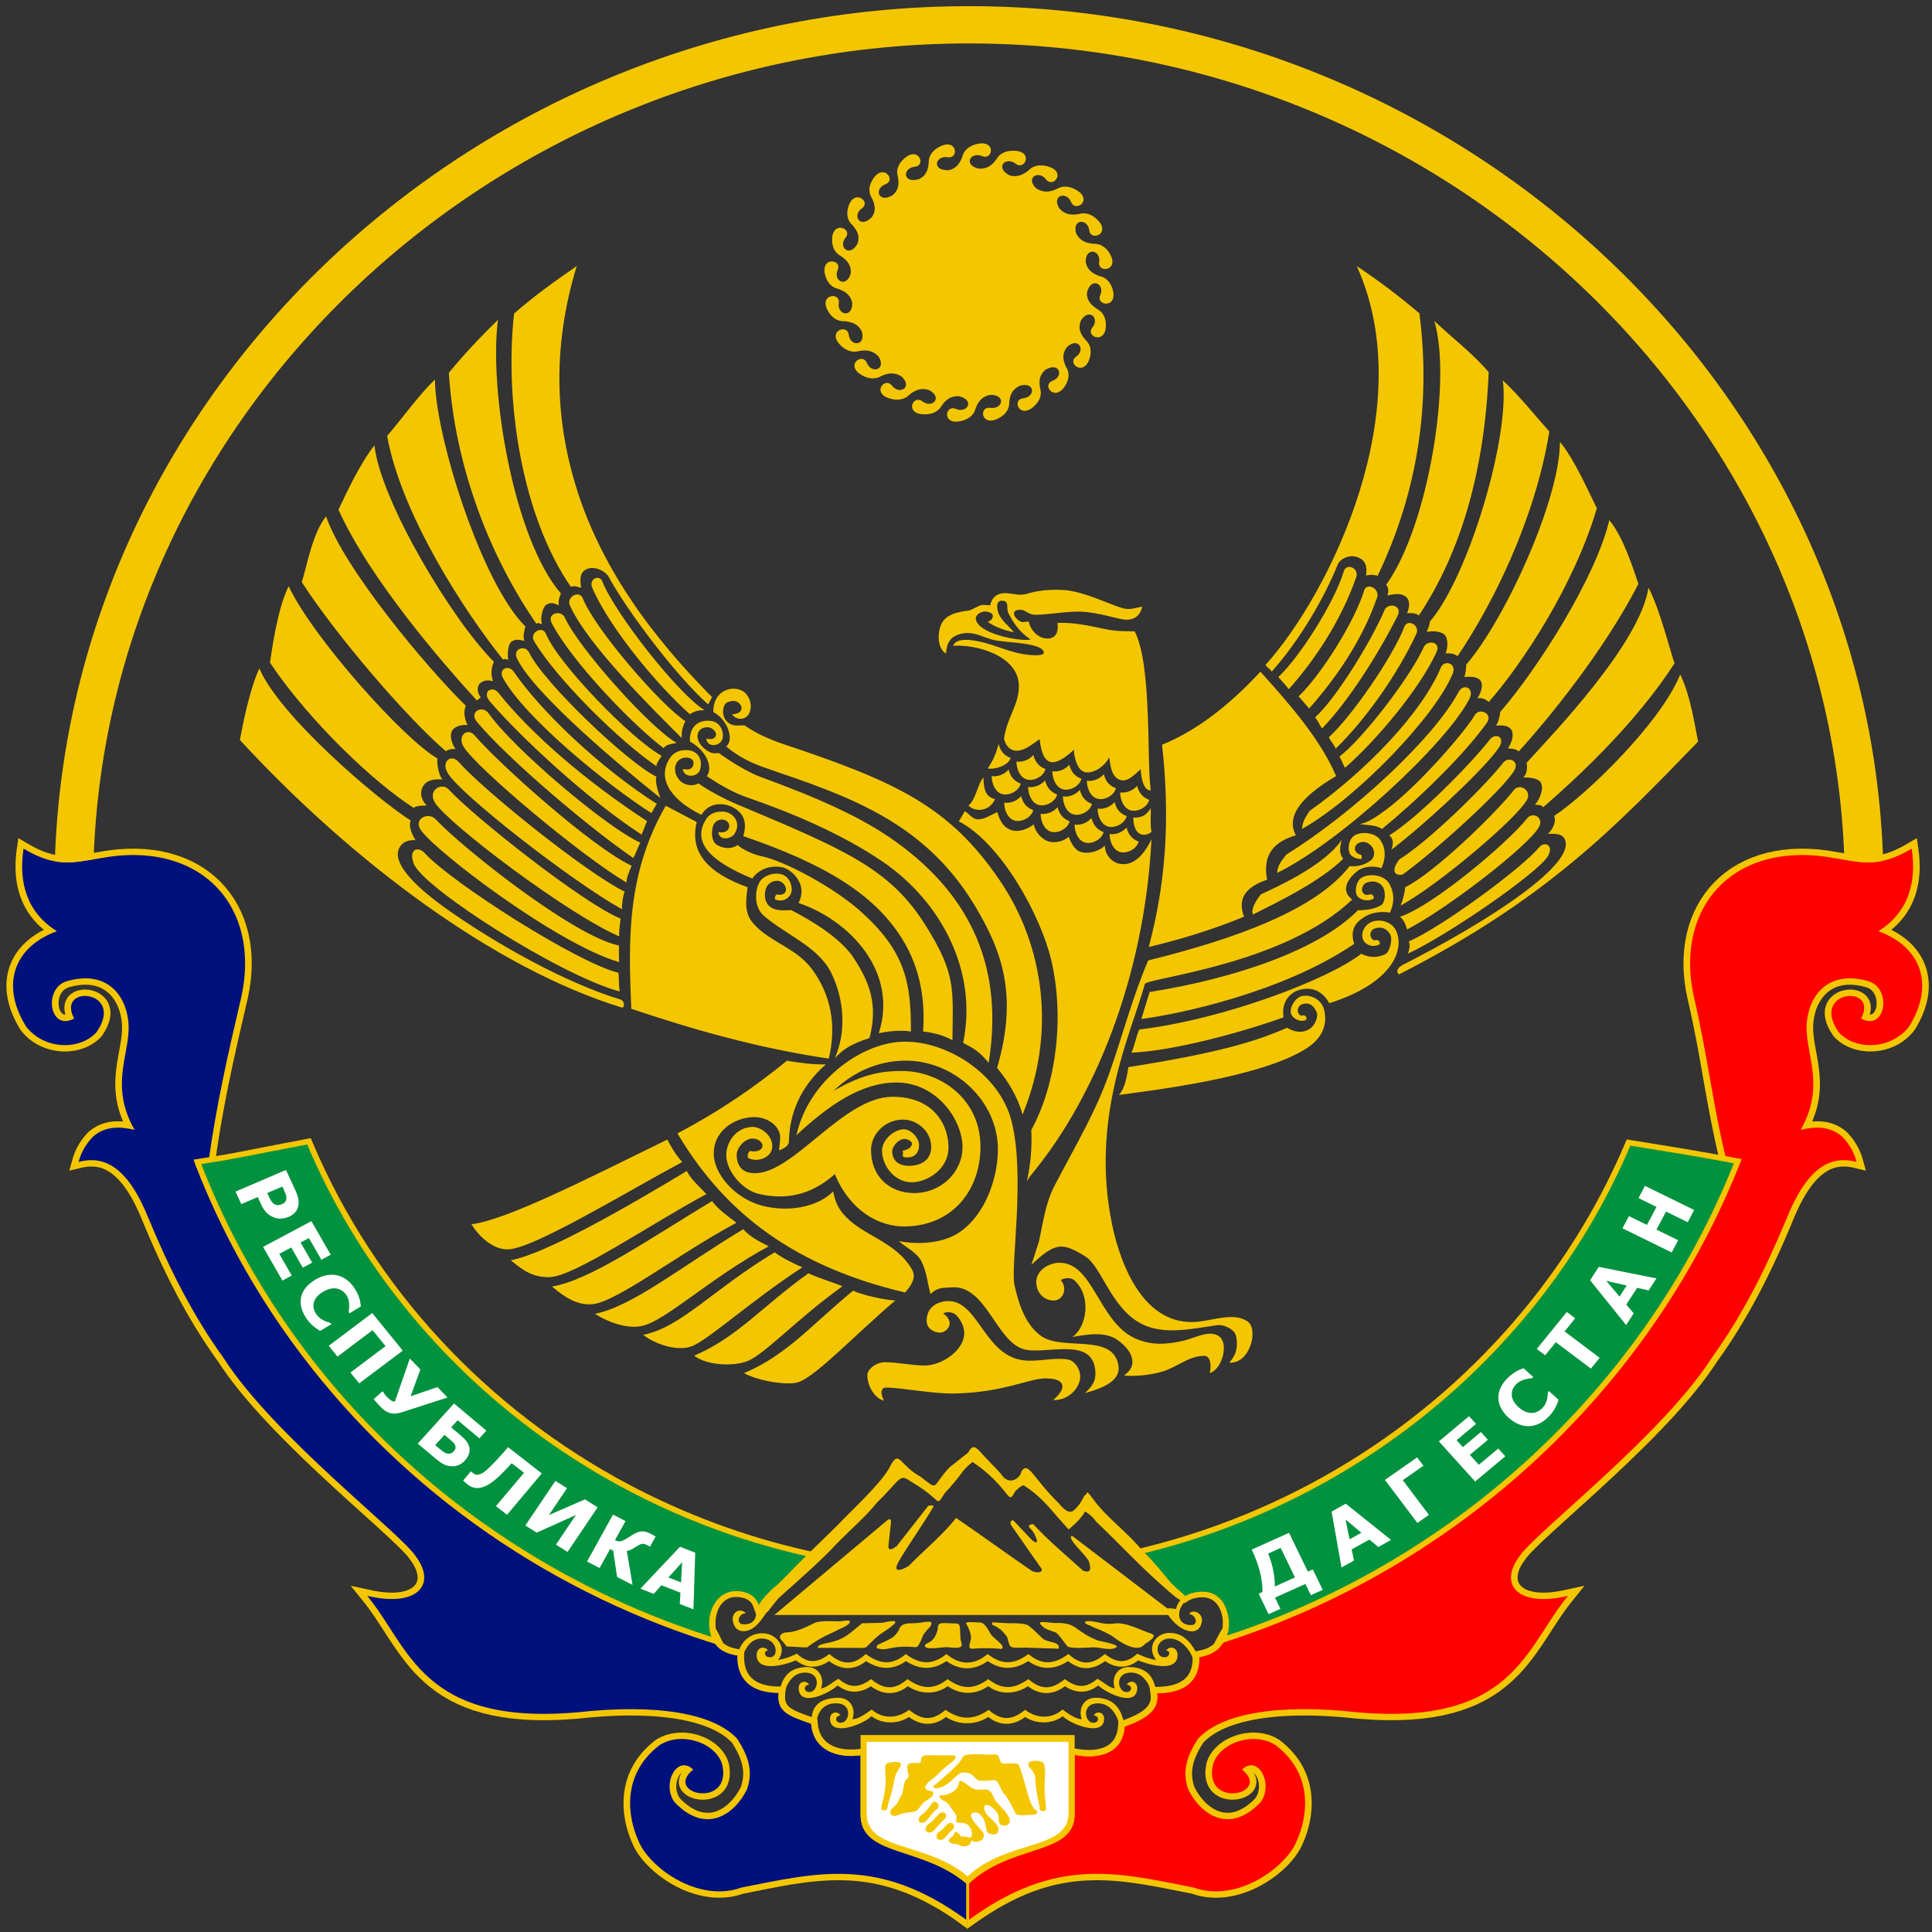 <?xml version="1.0" encoding="UTF-8"?>
<svg width="100px" height="100px" viewBox="0 0 100 100" version="1.1" xmlns="http://www.w3.org/2000/svg" xmlns:xlink="http://www.w3.org/1999/xlink">
    <rect x="0" y="0" width="100" height="100" fill="#333333" stroke="none"/>
    <!-- Generator: Sketch 53.2 (72643) - https://sketchapp.com -->
    <title>Emblem</title>
    <desc>Created with Sketch.</desc>
    <g id="Page-1" stroke="none" stroke-width="1" fill="none" fill-rule="evenodd">
        <g id="Emblem">
            <polygon id="_144045272" fill="#F4C600" fill-rule="nonzero" points="65.957 89.91 65.82 89.851 65.681 89.801 65.539 89.76 65.397 89.728 65.254 89.704 65.109 89.689 64.965 89.68 64.82 89.678 64.677 89.685 64.534 89.701 64.392 89.721 64.252 89.748 64.114 89.782 63.979 89.823 63.847 89.871 63.716 89.924 63.59 89.982 63.466 90.048 63.347 90.118 63.234 90.196 63.124 90.278 63.022 90.367 62.923 90.461 62.831 90.559 62.746 90.665 62.669 90.776 62.6 90.89 62.54 91.011 62.487 91.137 62.445 91.277 62.404 91.522 62.388 91.746 62.399 91.957 62.432 92.153 62.491 92.335 62.569 92.501 62.669 92.649 62.786 92.777 62.917 92.886 63.059 92.974 63.208 93.044 63.36 93.095 63.516 93.129 63.671 93.148 63.825 93.152 63.978 93.141 64.126 93.119 64.272 93.082 64.411 93.032 64.542 92.969 64.666 92.891 64.78 92.795 64.879 92.685 64.958 92.553 65.011 92.407 65.034 92.248 65.022 92.086 64.976 91.925 64.9 91.769 64.895 91.763 64.907 91.773 64.973 91.844 65.036 91.943 65.093 92.064 65.134 92.202 65.158 92.351 65.164 92.506 65.148 92.661 65.111 92.812 65.05 92.957 64.971 93.083 64.854 93.201 64.718 93.324 64.583 93.431 64.454 93.523 64.326 93.601 64.202 93.668 64.082 93.721 63.965 93.763 63.852 93.794 63.74 93.816 63.632 93.826 63.528 93.83 63.424 93.825 63.321 93.811 63.222 93.791 63.123 93.762 63.023 93.726 62.926 93.683 62.831 93.632 62.737 93.576 62.645 93.511 62.554 93.441 62.466 93.365 62.379 93.283 62.296 93.194 62.216 93.102 62.138 93.007 62.066 92.906 61.995 92.802 61.929 92.695 61.868 92.586 61.82 92.495 61.777 92.354 61.74 92.201 61.715 92.052 61.703 91.907 61.699 91.766 61.708 91.625 61.726 91.487 61.752 91.347 61.79 91.207 61.834 91.067 61.891 90.926 61.954 90.781 62.027 90.636 62.106 90.488 62.195 90.336 62.275 90.208 62.361 90.12 62.475 90.016 62.597 89.915 62.73 89.82 62.873 89.726 63.027 89.638 63.19 89.551 63.363 89.47 63.547 89.392 63.74 89.319 63.942 89.251 64.156 89.186 64.378 89.126 64.61 89.072 64.85 89.021 65.102 88.976 65.36 88.935 65.628 88.9 65.905 88.869 66.19 88.843 66.484 88.823 66.785 88.809 67.097 88.799 67.415 88.796 67.741 88.796 68.076 88.802 68.419 88.814 68.768 88.831 69.126 88.855 69.492 88.883 69.864 88.917 70.251 88.958 70.998 89.01 71.705 89.036 72.372 89.034 73.002 89.009 73.595 88.958 74.155 88.884 74.681 88.789 75.175 88.671 75.638 88.533 76.074 88.378 76.483 88.203 76.865 88.012 77.223 87.805 77.557 87.586 77.869 87.352 78.163 87.108 78.435 86.855 78.692 86.594 78.931 86.325 79.158 86.05 79.374 85.772 79.577 85.493 79.774 85.21 79.963 84.929 80.147 84.648 80.326 84.368 80.505 84.094 80.684 83.823 80.864 83.557 81.046 83.3 81.234 83.049 82.013 82.078 80.852 82.33 80.632 82.369 80.425 82.4 80.229 82.42 80.041 82.432 79.867 82.436 79.703 82.43 79.552 82.417 79.411 82.398 79.282 82.371 79.165 82.34 79.06 82.303 78.966 82.262 78.885 82.216 78.814 82.168 78.754 82.117 78.701 82.064 78.658 82.01 78.623 81.952 78.595 81.89 78.573 81.825 78.559 81.756 78.552 81.681 78.552 81.599 78.561 81.512 78.58 81.42 78.607 81.323 78.646 81.219 78.696 81.111 78.756 80.999 78.828 80.883 78.917 80.757 78.995 80.646 79.099 80.52 79.239 80.367 79.411 80.189 79.611 79.992 79.837 79.774 80.091 79.537 80.365 79.285 80.661 79.014 80.974 78.729 81.305 78.431 81.65 78.117 82.009 77.793 82.378 77.458 82.758 77.112 83.144 76.755 83.537 76.391 83.934 76.018 84.332 75.638 84.73 75.252 85.129 74.862 85.522 74.467 85.911 74.068 86.293 73.667 86.667 73.265 87.028 72.861 87.379 72.458 87.715 72.054 88.035 71.653 88.338 71.253 88.621 70.857 88.878 70.474 89.029 70.261 89.183 70.041 89.333 69.821 89.482 69.6 89.627 69.378 89.77 69.155 89.912 68.932 90.05 68.707 90.186 68.482 90.321 68.255 90.454 68.028 90.583 67.802 90.71 67.573 90.836 67.343 90.96 67.115 91.082 66.885 91.202 66.653 91.319 66.423 91.436 66.191 91.551 65.958 91.664 65.724 91.776 65.492 91.886 65.257 91.994 65.024 92.102 64.789 92.208 64.553 92.312 64.318 92.415 64.081 92.516 63.846 92.617 63.609 92.718 63.372 92.815 63.136 92.918 62.892 93.02 62.662 93.123 62.447 93.226 62.243 93.328 62.052 93.431 61.874 93.534 61.707 93.637 61.552 93.739 61.409 93.84 61.278 93.941 61.157 94.044 61.046 94.143 60.946 94.244 60.854 94.341 60.774 94.44 60.7 94.538 60.637 94.633 60.581 94.729 60.533 94.824 60.492 94.918 60.458 95.014 60.431 95.109 60.411 95.205 60.394 95.301 60.385 95.398 60.38 95.495 60.38 95.596 60.385 95.697 60.397 95.8 60.412 95.902 60.433 96.579 60.593 96.403 59.967 96.375 59.877 96.343 59.785 96.31 59.693 96.272 59.603 96.232 59.511 96.187 59.419 96.138 59.327 96.085 59.235 96.028 59.144 95.968 59.052 95.902 58.96 95.833 58.87 95.757 58.78 95.679 58.688 95.58 58.584 95.43 58.464 95.285 58.367 95.136 58.282 94.984 58.212 94.828 58.154 94.672 58.108 94.516 58.074 94.359 58.052 94.201 58.04 94.044 58.037 93.888 58.042 93.796 58.049 93.844 57.936 93.929 57.709 94.001 57.486 94.061 57.266 94.109 57.05 94.146 56.837 94.171 56.629 94.189 56.423 94.198 56.222 94.198 56.024 94.192 55.831 94.18 55.642 94.162 55.456 94.141 55.274 94.116 55.095 94.09 54.921 94.061 54.751 94.031 54.582 94.001 54.419 93.971 54.258 93.945 54.1 93.918 53.947 93.897 53.795 93.877 53.648 93.863 53.503 93.852 53.36 93.849 53.222 93.851 53.086 93.86 52.953 93.875 52.817 93.891 52.701 93.914 52.588 93.939 52.476 93.969 52.367 94.003 52.259 94.042 52.155 94.084 52.055 94.132 51.956 94.184 51.861 94.238 51.77 94.297 51.683 94.361 51.6 94.428 51.521 94.499 51.448 94.573 51.378 94.651 51.314 94.734 51.254 94.821 51.201 94.913 51.152 95.008 51.107 95.108 51.068 95.214 51.036 95.324 51.01 95.44 50.99 95.563 50.974 95.69 50.969 95.825 50.969 95.966 50.978 96.113 50.995 96.267 51.02 96.428 51.055 96.582 51.095 96.742 51.159 96.858 51.24 96.956 51.346 97.035 51.472 97.092 51.619 97.126 51.775 97.136 51.936 97.124 52.091 97.089 52.229 97.039 52.343 96.979 52.428 96.917 52.479 96.853 52.508 96.779 52.517 96.788 52.489 96.825 52.307 96.834 52.132 96.814 51.963 96.765 51.804 96.688 51.661 96.589 51.535 96.471 51.433 96.341 51.353 96.203 51.291 96.058 51.251 95.911 51.227 95.761 51.218 95.612 51.227 95.463 51.251 95.316 51.29 95.173 51.344 95.035 51.414 94.906 51.503 94.785 51.607 94.677 51.729 94.587 51.867 94.518 52.023 94.47 52.191 94.449 52.37 94.453 52.559 94.483 52.754 94.541 52.955 94.626 53.163 94.738 53.377 94.89 53.614 94.996 53.73 95.099 53.824 95.207 53.912 95.318 53.994 95.437 54.068 95.561 54.136 95.688 54.195 95.817 54.248 95.952 54.294 96.088 54.333 96.228 54.366 96.37 54.391 96.513 54.408 96.658 54.42 96.803 54.424 96.95 54.42 97.097 54.41 97.244 54.391 97.391 54.367 97.538 54.333 97.682 54.294 97.827 54.247 97.968 54.19 98.108 54.127 98.244 54.056 98.377 53.976 98.508 53.889 98.634 53.793 98.756 53.689 98.873 53.577 98.984 53.457 99.1 53.316 99.234 53.088 99.349 52.876 99.45 52.665 99.54 52.455 99.618 52.246 99.684 52.038 99.739 51.83 99.781 51.624 99.811 51.421 99.829 51.22 99.834 51.02 99.829 50.823 99.809 50.628 99.779 50.438 99.737 50.25 99.684 50.066 99.616 49.887 99.54 49.712 99.45 49.541 99.349 49.376 99.238 49.217 99.115 49.064 98.983 48.916 98.839 48.774 98.685 48.64 98.522 48.512 98.349 48.391 98.167 48.275 97.974 48.168 97.892 48.127 97.97 48.064 98.096 47.951 98.216 47.835 98.329 47.716 98.436 47.593 98.537 47.467 98.632 47.338 98.722 47.205 98.806 47.068 98.882 46.93 98.953 46.789 99.018 46.644 99.078 46.498 99.131 46.348 99.179 46.198 99.222 46.043 99.257 45.887 99.289 45.729 99.314 45.57 99.333 45.409 99.349 45.243 99.358 45.078 99.363 44.911 99.362 44.742 99.356 44.572 99.346 44.4 99.331 44.228 99.31 44.052 99.216 43.381 98.616 43.733 98.471 43.813 98.329 43.885 98.195 43.951 98.062 44.011 97.935 44.064 97.811 44.11 97.69 44.151 97.572 44.185 97.457 44.216 97.345 44.241 97.235 44.262 97.129 44.279 97.023 44.291 96.919 44.299 96.814 44.304 96.711 44.308 96.609 44.306 96.506 44.303 96.403 44.296 96.299 44.287 96.195 44.277 96.09 44.265 95.984 44.25 95.876 44.234 95.768 44.217 95.656 44.199 95.543 44.18 95.428 44.161 95.311 44.141 95.191 44.122 95.072 44.103 94.582 44.021 94.093 43.963 93.617 43.933 93.153 43.928 92.702 43.946 92.265 43.989 91.841 44.055 91.433 44.147 91.038 44.26 90.659 44.396 90.298 44.553 89.953 44.732 89.623 44.931 89.314 45.151 89.023 45.39 88.751 45.647 88.497 45.922 88.266 46.215 88.053 46.521 87.862 46.845 87.694 47.183 87.545 47.535 87.419 47.9 87.317 48.277 87.237 48.667 87.18 49.067 87.147 49.478 87.136 49.897 87.15 50.327 87.189 50.765 87.251 51.21 87.34 51.661 87.405 51.949 87.469 52.23 87.529 52.508 87.588 52.783 87.644 53.055 87.697 53.326 87.75 53.595 87.804 53.863 87.853 54.127 87.903 54.391 87.95 54.656 87.998 54.916 88.044 55.179 88.09 55.438 88.136 55.698 88.182 55.958 88.228 56.217 88.274 56.476 88.322 56.735 88.368 56.994 88.416 57.254 88.466 57.515 88.515 57.776 88.565 58.038 88.618 58.301 88.671 58.567 88.728 58.832 88.784 59.1 88.844 59.369 88.906 59.64 88.97 59.915 89.036 60.182 89.036 60.189 89.036 60.191 89.037 60.194 89.087 60.426 89.271 60.46 88.986 61.145 88.52 62.183 88.025 63.207 87.501 64.216 86.95 65.21 86.371 66.188 85.768 67.149 85.136 68.095 84.479 69.022 83.797 69.93 83.089 70.821 82.358 71.694 81.604 72.546 80.825 73.378 80.025 74.191 79.202 74.981 78.356 75.75 77.49 76.498 76.603 77.222 75.695 77.925 74.767 78.601 73.82 79.256 72.855 79.883 71.871 80.488 70.869 81.064 69.851 81.616 68.816 82.139 67.762 82.637 66.695 83.105 65.612 83.547 64.514 83.959 64.036 84.123 64.054 84.068 63.42 84.264 63.413 84.266 63.404 84.269 63.399 84.271 63.393 84.273 63.372 84.28 63.25 84.324 63.165 84.467 63.117 84.554 63.057 84.665 62.99 84.791 62.923 84.915 62.864 85.024 62.829 85.091 62.822 85.096 62.786 85.128 62.747 85.159 62.708 85.188 62.666 85.215 62.62 85.242 62.572 85.27 62.523 85.294 62.471 85.317 62.415 85.34 62.354 85.362 62.292 85.382 62.229 85.399 62.16 85.416 62.087 85.432 61.726 85.5 61.729 85.812 61.729 85.829 61.729 85.846 61.729 85.861 61.729 85.878 61.729 85.895 61.729 85.909 61.724 85.997 61.717 86.079 61.706 86.159 61.692 86.234 61.675 86.306 61.655 86.376 61.632 86.44 61.607 86.503 61.581 86.563 61.549 86.619 61.517 86.674 61.482 86.725 61.443 86.774 61.402 86.82 61.358 86.866 61.312 86.909 61.262 86.948 61.211 86.986 61.156 87.022 61.097 87.056 61.035 87.088 60.972 87.119 60.903 87.148 60.83 87.173 60.756 87.197 60.676 87.219 60.595 87.24 60.508 87.257 60.419 87.272 60.326 87.284 60.228 87.294 60.127 87.303 60.101 87.304 60.071 87.306 60.041 87.308 60.012 87.308 59.98 87.31 59.949 87.31 59.918 87.31 59.504 87.315 59.557 87.753 59.561 87.814 59.561 87.872 59.559 87.926 59.552 87.978 59.541 88.027 59.529 88.073 59.513 88.119 59.494 88.162 59.472 88.206 59.446 88.249 59.417 88.289 59.386 88.332 59.348 88.373 59.309 88.414 59.265 88.455 59.219 88.496 59.168 88.537 59.111 88.576 59.053 88.615 58.991 88.654 58.924 88.692 58.855 88.731 58.782 88.768 58.706 88.806 58.626 88.842 58.541 88.879 58.456 88.917 58.368 88.952 58.277 88.988 58.184 89.024 57.888 89.136 57.867 89.382 57.863 89.419 57.858 89.457 57.853 89.493 57.847 89.527 57.84 89.563 57.83 89.614 57.808 89.699 57.787 89.767 57.762 89.83 57.736 89.89 57.707 89.946 57.677 89.999 57.645 90.05 57.612 90.096 57.576 90.14 57.537 90.181 57.497 90.22 57.456 90.258 57.412 90.292 57.364 90.324 57.316 90.355 57.267 90.384 57.215 90.41 57.162 90.433 57.107 90.456 57.051 90.476 56.992 90.493 56.934 90.51 56.87 90.525 56.808 90.537 56.743 90.549 56.677 90.558 56.608 90.565 56.539 90.57 56.47 90.573 56.399 90.575 56.327 90.575 56.254 90.573 56.185 90.57 56.116 90.566 56.045 90.559 55.974 90.553 55.904 90.544 55.831 90.534 55.76 90.522 55.282 90.438 55.282 93.91 55.272 94.075 55.249 94.217 55.211 94.343 55.165 94.455 55.105 94.558 55.034 94.653 54.949 94.743 54.852 94.828 54.74 94.91 54.615 94.989 54.475 95.064 54.321 95.137 54.156 95.207 53.979 95.277 53.793 95.343 53.597 95.411 53.392 95.479 53.179 95.549 52.961 95.621 52.737 95.696 52.506 95.776 52.274 95.86 52.037 95.952 51.798 96.05 51.559 96.158 51.319 96.275 51.078 96.403 50.839 96.545 50.603 96.696 50.37 96.863 50.141 97.046 50.053 97.162 50.053 99.841 50.775 99.336 51.179 99.069 51.575 98.823 51.963 98.602 52.344 98.399 52.719 98.218 53.087 98.056 53.45 97.913 53.808 97.787 54.16 97.678 54.509 97.584 54.854 97.507 55.195 97.444 55.534 97.395 55.872 97.359 56.206 97.334 56.541 97.322 56.874 97.32 57.206 97.327 57.541 97.344 57.876 97.371 58.21 97.404 58.548 97.446 58.886 97.494 59.228 97.547 59.571 97.605 59.92 97.668 60.271 97.734 60.625 97.804 60.984 97.876 61.347 97.947 61.694 98.017 61.898 98.082 62.135 98.141 62.372 98.186 62.609 98.213 62.846 98.225 63.082 98.223 63.316 98.21 63.547 98.181 63.776 98.141 64.001 98.09 64.224 98.029 64.441 97.957 64.656 97.877 64.866 97.789 65.07 97.692 65.27 97.588 65.463 97.477 65.651 97.361 65.833 97.238 66.006 97.112 66.175 96.981 66.334 96.845 66.486 96.707 66.631 96.567 66.766 96.424 66.891 96.279 67.01 96.132 67.118 95.984 67.214 95.836 67.302 95.687 67.377 95.539 67.437 95.403 67.485 95.292 67.534 95.171 67.584 95.043 67.63 94.91 67.674 94.771 67.715 94.626 67.754 94.477 67.789 94.322 67.819 94.162 67.846 94 67.865 93.832 67.881 93.661 67.89 93.487 67.893 93.312 67.888 93.131 67.876 92.949 67.856 92.766 67.826 92.581 67.789 92.395 67.741 92.207 67.683 92.02 67.614 91.833 67.534 91.647 67.442 91.461 67.339 91.277 67.223 91.095 67.093 90.916 66.95 90.738 66.794 90.566 66.624 90.398 66.44 90.232 66.229 90.062 66.09 89.978"></polygon>
            <path d="M61.784,97.698 C64.04,98.519 66.595,96.628 67.121,95.276 C67.628,94.17 68.084,91.904 66.029,90.33 C64.88,89.589 63.089,90.214 62.779,91.352 C62.288,93.666 65.861,92.859 64.287,91.593 C65.122,90.787 65.944,92.358 65.244,93.286 C63.636,94.972 62.148,93.928 61.501,92.617 C61.168,91.655 61.447,90.874 62,90.01 C63.202,88.687 66.15,88.171 70.283,88.63 C78.364,89.332 78.972,85.233 81.161,82.601 C78.545,83.215 77.567,82.01 78.634,80.573 C79.357,79.408 85.989,74.352 88.593,70.292 C90.251,67.995 91.457,65.534 92.498,63.013 C93.609,60.294 94.832,59.812 96.097,60.14 C95.981,59.701 95.769,59.262 95.344,58.824 C94.704,58.278 93.966,58.302 93.201,58.48 C94.592,56.059 93.302,54.363 93.536,52.776 C93.712,51.417 94.715,50.214 96.695,50.784 C97.941,51.13 97.62,53.416 96.329,52.72 C97.284,50.917 93.65,51.233 95.165,53.417 C95.977,54.352 97.853,54.377 98.815,53.132 C100.15,50.985 99.457,49.016 97.223,48.198 C98.737,47.256 99.225,45.729 98.948,43.925 C97.248,44.95 96.305,44.624 95.016,44.429 C89.793,43.43 86.642,46.895 87.675,51.595 C88.389,54.651 88.651,57.185 89.37,60.115 C89.373,60.125 89.375,60.135 89.376,60.145 C89.491,60.166 89.613,60.189 89.744,60.213 C85.201,71.592 75.555,80.702 63.512,84.653 C63.521,84.628 63.529,84.601 63.537,84.575 C63.52,84.581 63.503,84.586 63.486,84.592 C63.469,84.611 63.121,85.275 63.103,85.293 C62.871,85.526 62.537,85.693 62.072,85.771 C62.073,85.822 62.073,85.872 62.071,85.921 C62.055,86.458 61.873,86.867 61.54,87.154 C61.214,87.437 60.746,87.594 60.152,87.632 C60.068,87.638 59.98,87.64 59.889,87.641 C59.957,88.091 59.804,88.425 59.499,88.697 C59.195,88.97 58.742,89.171 58.212,89.369 C58.203,89.487 58.186,89.598 58.161,89.702 L58.161,89.702 C58.049,90.175 57.784,90.484 57.434,90.672 C57.093,90.855 56.675,90.919 56.243,90.904 C56.039,90.897 55.83,90.872 55.624,90.834 C55.624,91.863 55.624,92.892 55.624,93.92 C55.605,96.045 52.363,95.417 50.158,97.481 C50.158,98.127 50.158,98.757 50.158,99.364 C54.679,96.072 57.84,96.923 61.784,97.698 L61.784,97.698 Z" id="_144046384" fill="#FE0000" fill-rule="nonzero"></path>
            <polygon id="_144045912" fill="#F4C600" fill-rule="nonzero" points="35.201 89.68 35.346 89.678 35.489 89.685 35.632 89.701 35.774 89.721 35.914 89.748 36.052 89.782 36.187 89.823 36.32 89.871 36.45 89.924 36.576 89.982 36.699 90.048 36.818 90.118 36.932 90.196 37.041 90.278 37.145 90.367 37.243 90.461 37.334 90.559 37.419 90.665 37.497 90.776 37.566 90.89 37.627 91.011 37.678 91.137 37.722 91.277 37.763 91.522 37.777 91.746 37.767 91.957 37.733 92.153 37.676 92.335 37.597 92.501 37.497 92.649 37.38 92.777 37.249 92.886 37.107 92.974 36.959 93.044 36.806 93.095 36.651 93.129 36.495 93.148 36.341 93.152 36.188 93.141 36.039 93.119 35.894 93.082 35.755 93.032 35.623 92.969 35.499 92.891 35.387 92.795 35.288 92.685 35.208 92.553 35.154 92.407 35.132 92.248 35.144 92.086 35.19 91.925 35.266 91.769 35.271 91.763 35.259 91.773 35.193 91.844 35.129 91.943 35.074 92.064 35.032 92.202 35.007 92.351 35.002 92.506 35.018 92.661 35.055 92.812 35.115 92.957 35.195 93.083 35.313 93.201 35.449 93.324 35.582 93.431 35.712 93.523 35.84 93.601 35.964 93.668 36.084 93.721 36.201 93.763 36.315 93.794 36.426 93.816 36.533 93.826 36.639 93.83 36.742 93.825 36.844 93.811 36.945 93.791 37.044 93.762 37.142 93.726 37.239 93.683 37.335 93.632 37.429 93.576 37.522 93.511 37.612 93.441 37.701 93.365 37.787 93.283 37.87 93.194 37.95 93.102 38.027 93.007 38.101 92.906 38.171 92.802 38.237 92.695 38.299 92.586 38.346 92.495 38.39 92.354 38.426 92.201 38.45 92.052 38.464 91.907 38.466 91.766 38.459 91.625 38.441 91.487 38.414 91.347 38.377 91.207 38.331 91.067 38.276 90.926 38.212 90.781 38.14 90.636 38.059 90.488 37.97 90.336 37.891 90.208 37.805 90.12 37.692 90.016 37.569 89.915 37.436 89.82 37.293 89.726 37.139 89.638 36.976 89.551 36.802 89.47 36.619 89.392 36.426 89.319 36.223 89.251 36.01 89.186 35.788 89.126 35.556 89.072 35.315 89.021 35.065 88.976 34.806 88.935 34.538 88.9 34.261 88.869 33.976 88.843 33.682 88.823 33.38 88.809 33.069 88.799 32.751 88.796 32.424 88.796 32.09 88.802 31.747 88.814 31.397 88.831 31.04 88.855 30.675 88.883 30.303 88.917 29.915 88.958 29.167 89.01 28.46 89.036 27.793 89.034 27.164 89.009 26.57 88.958 26.012 88.884 25.486 88.789 24.991 88.671 24.527 88.533 24.092 88.378 23.683 88.203 23.301 88.012 22.943 87.805 22.609 87.586 22.296 87.352 22.004 87.108 21.731 86.855 21.475 86.594 21.234 86.325 21.007 86.05 20.793 85.772 20.588 85.493 20.393 85.21 20.203 84.929 20.02 84.648 19.839 84.368 19.66 84.094 19.482 83.823 19.302 83.557 19.119 83.3 18.932 83.049 18.154 82.078 19.315 82.33 19.533 82.369 19.741 82.4 19.938 82.42 20.124 82.432 20.299 82.436 20.463 82.43 20.614 82.417 20.755 82.398 20.884 82.371 21 82.34 21.105 82.303 21.199 82.262 21.281 82.216 21.352 82.168 21.413 82.117 21.464 82.064 21.507 82.01 21.543 81.952 21.571 81.89 21.592 81.825 21.607 81.756 21.614 81.681 21.614 81.599 21.604 81.512 21.586 81.42 21.558 81.323 21.52 81.219 21.47 81.111 21.41 80.999 21.338 80.883 21.249 80.757 21.172 80.646 21.067 80.52 20.928 80.367 20.756 80.189 20.555 79.992 20.328 79.774 20.076 79.537 19.801 79.285 19.506 79.014 19.192 78.729 18.862 78.431 18.516 78.117 18.157 77.793 17.787 77.458 17.408 77.112 17.021 76.755 16.629 76.391 16.232 76.018 15.834 75.638 15.435 75.252 15.038 74.862 14.643 74.467 14.255 74.068 13.873 73.667 13.5 73.265 13.137 72.861 12.787 72.458 12.45 72.054 12.13 71.653 11.828 71.253 11.544 70.857 11.288 70.474 11.137 70.261 10.983 70.041 10.832 69.821 10.684 69.6 10.538 69.378 10.395 69.155 10.254 68.932 10.115 68.707 9.979 68.482 9.845 68.255 9.713 68.028 9.583 67.802 9.455 67.573 9.33 67.343 9.206 67.115 9.084 66.885 8.964 66.653 8.846 66.423 8.729 66.191 8.615 65.958 8.502 65.724 8.39 65.492 8.28 65.257 8.171 65.024 8.064 64.789 7.959 64.553 7.854 64.318 7.751 64.081 7.649 63.846 7.548 63.609 7.449 63.372 7.35 63.136 7.248 62.892 7.146 62.662 7.043 62.447 6.941 62.243 6.838 62.052 6.735 61.874 6.633 61.707 6.53 61.552 6.428 61.409 6.325 61.278 6.224 61.157 6.123 61.046 6.023 60.946 5.923 60.854 5.824 60.774 5.726 60.7 5.629 60.637 5.532 60.581 5.437 60.533 5.342 60.492 5.247 60.458 5.152 60.431 5.057 60.411 4.961 60.394 4.865 60.385 4.768 60.38 4.67 60.38 4.57 60.385 4.469 60.397 4.367 60.412 4.263 60.433 3.587 60.593 3.763 59.967 3.791 59.877 3.822 59.785 3.856 59.693 3.893 59.603 3.934 59.511 3.979 59.419 4.028 59.327 4.081 59.235 4.137 59.144 4.198 59.052 4.263 58.96 4.333 58.87 4.408 58.78 4.487 58.688 4.585 58.584 4.737 58.464 4.882 58.367 5.031 58.282 5.183 58.212 5.337 58.154 5.493 58.108 5.65 58.074 5.808 58.052 5.965 58.04 6.122 58.037 6.278 58.042 6.371 58.049 6.323 57.936 6.237 57.709 6.165 57.486 6.105 57.266 6.057 57.05 6.02 56.837 5.994 56.629 5.977 56.423 5.968 56.222 5.967 56.024 5.974 55.831 5.986 55.642 6.003 55.456 6.024 55.274 6.049 55.095 6.076 54.921 6.105 54.751 6.135 54.582 6.165 54.419 6.194 54.258 6.222 54.1 6.247 53.947 6.27 53.795 6.289 53.648 6.303 53.503 6.313 53.36 6.317 53.222 6.315 53.086 6.307 52.953 6.291 52.817 6.274 52.701 6.252 52.588 6.227 52.476 6.197 52.367 6.162 52.259 6.124 52.155 6.081 52.055 6.034 51.956 5.983 51.861 5.928 51.77 5.869 51.683 5.805 51.6 5.739 51.521 5.668 51.448 5.593 51.378 5.514 51.314 5.432 51.254 5.345 51.201 5.254 51.152 5.158 51.107 5.058 51.068 4.952 51.036 4.842 51.01 4.725 50.99 4.603 50.974 4.475 50.969 4.34 50.969 4.2 50.978 4.052 50.995 3.898 51.02 3.737 51.055 3.583 51.095 3.425 51.159 3.307 51.24 3.21 51.346 3.131 51.472 3.074 51.619 3.04 51.775 3.029 51.936 3.042 52.091 3.076 52.229 3.127 52.343 3.187 52.428 3.249 52.479 3.312 52.508 3.387 52.517 3.378 52.489 3.341 52.307 3.332 52.132 3.352 51.963 3.401 51.804 3.477 51.661 3.577 51.535 3.694 51.433 3.825 51.353 3.963 51.291 4.107 51.251 4.255 51.227 4.404 51.218 4.554 51.227 4.703 51.251 4.85 51.29 4.993 51.344 5.13 51.414 5.261 51.503 5.381 51.607 5.488 51.729 5.578 51.867 5.648 52.023 5.695 52.191 5.717 52.37 5.713 52.559 5.682 52.754 5.625 52.955 5.54 53.163 5.428 53.377 5.277 53.614 5.169 53.73 5.067 53.824 4.96 53.912 4.847 53.994 4.728 54.068 4.605 54.136 4.478 54.195 4.348 54.248 4.214 54.294 4.078 54.333 3.938 54.366 3.796 54.391 3.653 54.408 3.508 54.42 3.362 54.424 3.216 54.42 3.069 54.41 2.922 54.391 2.775 54.367 2.629 54.333 2.483 54.294 2.34 54.247 2.198 54.19 2.058 54.127 1.922 54.056 1.788 53.976 1.658 53.889 1.531 53.793 1.41 53.689 1.293 53.577 1.182 53.457 1.067 53.316 0.932 53.088 0.818 52.876 0.715 52.665 0.626 52.455 0.547 52.246 0.481 52.038 0.427 51.83 0.385 51.624 0.355 51.421 0.338 51.22 0.332 51.02 0.338 50.823 0.356 50.628 0.386 50.438 0.429 50.25 0.483 50.066 0.549 49.887 0.626 49.712 0.716 49.541 0.816 49.376 0.928 49.217 1.05 49.064 1.183 48.916 1.327 48.774 1.48 48.64 1.644 48.512 1.817 48.391 1.999 48.275 2.192 48.168 2.273 48.127 2.196 48.064 2.07 47.951 1.951 47.835 1.837 47.716 1.73 47.593 1.629 47.467 1.534 47.338 1.444 47.205 1.361 47.068 1.284 46.93 1.213 46.789 1.148 46.644 1.088 46.498 1.035 46.348 0.987 46.198 0.945 46.043 0.908 45.887 0.877 45.729 0.852 45.57 0.832 45.409 0.817 45.243 0.808 45.078 0.803 44.911 0.804 44.742 0.809 44.572 0.82 44.4 0.835 44.228 0.855 44.052 0.949 43.381 1.55 43.733 1.695 43.813 1.836 43.885 1.972 43.951 2.104 44.011 2.232 44.064 2.356 44.11 2.476 44.151 2.594 44.185 2.708 44.216 2.82 44.241 2.93 44.262 3.038 44.279 3.143 44.291 3.248 44.299 3.352 44.304 3.455 44.308 3.557 44.306 3.66 44.303 3.763 44.296 3.867 44.287 3.97 44.277 4.075 44.265 4.182 44.25 4.289 44.234 4.399 44.217 4.509 44.199 4.622 44.18 4.738 44.161 4.855 44.141 4.975 44.122 5.094 44.103 5.584 44.021 6.073 43.963 6.549 43.933 7.013 43.928 7.464 43.946 7.901 43.989 8.325 44.055 8.734 44.147 9.128 44.26 9.506 44.396 9.869 44.553 10.214 44.732 10.542 44.931 10.852 45.151 11.143 45.39 11.415 45.647 11.668 45.922 11.901 46.215 12.113 46.521 12.303 46.845 12.473 47.183 12.62 47.535 12.746 47.9 12.849 48.277 12.929 48.667 12.986 49.067 13.02 49.478 13.029 49.897 13.016 50.327 12.977 50.765 12.914 51.21 12.827 51.661 12.759 51.951 12.694 52.232 12.567 52.777 12.502 53.06 12.44 53.331 12.379 53.599 12.318 53.865 12.259 54.129 12.201 54.391 12.143 54.654 12.086 54.915 12.03 55.172 11.975 55.431 11.921 55.688 11.868 55.946 11.815 56.203 11.764 56.459 11.714 56.716 11.664 56.973 11.615 57.231 11.567 57.49 11.52 57.749 11.474 58.009 11.428 58.27 11.384 58.534 11.34 58.8 11.298 59.066 11.256 59.335 11.215 59.606 11.175 59.881 11.117 60.286 10.876 60.479 11.17 61.201 11.632 62.253 12.124 63.289 12.646 64.308 13.195 65.312 13.773 66.297 14.378 67.267 15.01 68.217 15.668 69.15 16.353 70.063 17.062 70.958 17.797 71.832 18.556 72.686 19.339 73.519 20.145 74.332 20.974 75.123 21.826 75.89 22.699 76.636 23.593 77.357 24.509 78.056 25.444 78.731 26.4 79.38 27.374 80.004 28.368 80.602 29.38 81.174 30.409 81.72 31.456 82.24 32.519 82.73 33.599 83.192 34.694 83.627 35.804 84.032 36.302 84.199 36.267 84.084 36.898 84.281 36.906 84.283 36.913 84.286 36.92 84.288 36.927 84.29 36.937 84.295 36.944 84.297 37.07 84.341 37.158 84.491 37.202 84.576 37.252 84.678 37.307 84.791 37.362 84.902 37.409 84.997 37.435 85.045 37.437 85.046 37.47 85.074 37.506 85.101 37.544 85.127 37.584 85.152 37.627 85.176 37.673 85.2 37.722 85.222 37.773 85.242 37.829 85.263 37.887 85.282 37.949 85.3 38.014 85.317 38.083 85.334 38.155 85.348 38.521 85.413 38.516 85.713 38.516 85.733 38.515 85.771 38.516 85.788 38.516 85.806 38.516 85.827 38.516 85.842 38.521 85.931 38.528 86.016 38.539 86.096 38.552 86.173 38.569 86.248 38.588 86.318 38.61 86.386 38.635 86.451 38.662 86.512 38.692 86.57 38.724 86.628 38.759 86.681 38.796 86.732 38.837 86.781 38.88 86.827 38.925 86.872 38.974 86.914 39.024 86.953 39.079 86.991 39.136 87.027 39.196 87.061 39.26 87.093 39.327 87.122 39.397 87.149 39.471 87.175 39.55 87.197 39.631 87.218 39.716 87.236 39.806 87.253 39.898 87.265 39.995 87.277 40.096 87.284 40.146 87.287 40.172 87.289 40.199 87.289 40.254 87.291 40.282 87.291 40.675 87.298 40.635 87.8 40.638 87.921 40.653 88.022 40.676 88.105 40.709 88.179 40.75 88.243 40.801 88.305 40.866 88.364 40.945 88.424 41.04 88.482 41.151 88.542 41.276 88.6 41.416 88.658 41.568 88.716 41.733 88.777 41.908 88.84 41.931 88.847 41.954 88.855 41.979 88.864 42.003 88.872 42.028 88.883 42.053 88.891 42.08 88.901 42.31 88.983 42.331 89.23 42.335 89.266 42.338 89.302 42.343 89.336 42.349 89.37 42.356 89.404 42.363 89.436 42.37 89.467 42.389 89.547 42.414 89.62 42.441 89.69 42.471 89.757 42.503 89.82 42.536 89.879 42.573 89.936 42.614 89.99 42.657 90.04 42.701 90.087 42.747 90.133 42.797 90.176 42.85 90.217 42.903 90.256 42.959 90.292 43.018 90.324 43.078 90.355 43.138 90.384 43.202 90.411 43.267 90.433 43.335 90.456 43.404 90.476 43.473 90.493 43.545 90.508 43.618 90.522 43.692 90.532 43.768 90.542 43.845 90.549 43.922 90.553 44 90.556 44.078 90.556 44.158 90.554 44.199 90.553 44.241 90.551 44.284 90.548 44.326 90.544 44.367 90.539 44.411 90.536 44.454 90.531 44.887 90.473 44.887 93.913 44.894 94.087 44.916 94.235 44.949 94.368 44.995 94.486 45.054 94.595 45.123 94.694 45.204 94.789 45.3 94.878 45.408 94.963 45.532 95.045 45.668 95.123 45.817 95.198 45.979 95.272 46.153 95.341 46.337 95.411 46.53 95.481 46.732 95.549 46.942 95.619 47.16 95.691 47.383 95.766 47.612 95.842 47.845 95.926 48.083 96.015 48.322 96.11 48.562 96.212 48.805 96.325 49.049 96.446 49.292 96.579 49.532 96.722 49.77 96.88 50.005 97.051 50.067 97.148 50.067 99.83 49.391 99.336 48.987 99.069 48.591 98.823 48.203 98.602 47.821 98.399 47.447 98.218 47.079 98.056 46.716 97.913 46.358 97.787 46.004 97.678 45.657 97.584 45.312 97.507 44.97 97.444 44.631 97.395 44.294 97.359 43.96 97.334 43.625 97.322 43.292 97.32 42.959 97.327 42.625 97.344 42.29 97.371 41.956 97.404 41.619 97.446 41.279 97.494 40.938 97.547 40.594 97.605 40.246 97.668 39.896 97.734 39.541 97.804 39.182 97.876 38.819 97.947 38.472 98.017 38.268 98.082 38.031 98.141 37.794 98.186 37.557 98.213 37.32 98.225 37.084 98.223 36.851 98.21 36.619 98.181 36.39 98.141 36.164 98.09 35.942 98.029 35.724 97.957 35.51 97.877 35.3 97.789 35.096 97.692 34.896 97.588 34.703 97.477 34.515 97.361 34.334 97.238 34.159 97.112 33.992 96.981 33.832 96.845 33.68 96.707 33.535 96.567 33.4 96.424 33.273 96.279 33.156 96.132 33.048 95.984 32.951 95.836 32.864 95.687 32.789 95.539 32.729 95.403 32.681 95.292 32.631 95.171 32.583 95.043 32.536 94.91 32.492 94.771 32.451 94.626 32.412 94.477 32.377 94.322 32.347 94.162 32.321 94 32.3 93.832 32.285 93.661 32.276 93.487 32.273 93.312 32.278 93.131 32.29 92.949 32.31 92.766 32.339 92.581 32.377 92.395 32.425 92.207 32.483 92.02 32.552 91.833 32.632 91.647 32.723 91.461 32.827 91.277 32.944 91.095 33.073 90.916 33.215 90.738 33.371 90.566 33.541 90.398 33.725 90.232 33.936 90.062 34.076 89.978 34.21 89.91 34.346 89.851 34.485 89.801 34.626 89.76 34.769 89.728 34.913 89.704 35.057 89.689"></polygon>
            <path d="M38.382,97.698 C36.126,98.519 33.572,96.628 33.045,95.276 C32.538,94.17 32.083,91.904 34.137,90.33 C35.286,89.589 37.077,90.214 37.388,91.352 C37.879,93.666 34.305,92.859 35.879,91.593 C35.044,90.787 34.223,92.358 34.922,93.286 C36.53,94.972 38.018,93.928 38.665,92.617 C38.999,91.655 38.719,90.874 38.166,90.01 C36.965,88.687 34.016,88.171 29.884,88.63 C21.802,89.332 21.194,85.233 19.005,82.601 C21.622,83.215 22.599,82.01 21.532,80.573 C20.809,79.408 14.177,74.352 11.574,70.292 C9.915,67.995 8.709,65.534 7.668,63.013 C6.558,60.294 5.334,59.812 4.069,60.14 C4.185,59.701 4.398,59.262 4.822,58.824 C5.462,58.278 6.201,58.302 6.966,58.48 C5.574,56.059 6.864,54.363 6.631,52.776 C6.455,51.417 5.452,50.214 3.472,50.784 C2.225,51.13 2.546,53.416 3.837,52.72 C2.882,50.917 6.516,51.233 5.001,53.417 C4.189,54.352 2.313,54.377 1.351,53.132 C0.017,50.985 0.709,49.016 2.944,48.198 C1.43,47.256 0.942,45.729 1.219,43.925 C2.918,44.95 3.862,44.624 5.15,44.429 C10.374,43.43 13.524,46.895 12.492,51.595 C11.777,54.651 11.212,57.131 10.796,60.115 C10.563,60.115 10.623,60.167 10.673,60.213 C10.591,60.226 10.506,60.239 10.416,60.252 C14.906,71.794 24.645,80.842 36.822,84.722 C36.805,84.679 36.791,84.635 36.778,84.59 C36.797,84.596 36.815,84.603 36.834,84.609 C36.864,84.646 37.13,85.22 37.165,85.253 C37.388,85.466 37.713,85.613 38.174,85.687 C38.173,85.744 38.173,85.799 38.174,85.855 C38.191,86.392 38.364,86.812 38.689,87.111 C39.01,87.406 39.473,87.575 40.072,87.614 C40.147,87.619 40.225,87.621 40.306,87.622 C40.187,88.577 40.826,88.806 41.789,89.149 C41.852,89.171 41.916,89.194 41.986,89.219 C41.995,89.333 42.012,89.441 42.036,89.543 C42.157,90.054 42.458,90.399 42.85,90.613 C43.232,90.821 43.7,90.9 44.169,90.884 C44.294,90.88 44.42,90.869 44.545,90.851 L44.545,93.92 C44.535,96.105 47.718,95.536 50.009,97.485 C50.009,98.129 50.009,98.758 50.009,99.364 C45.488,96.072 42.326,96.923 38.382,97.698 L38.382,97.698 Z" id="_144045768" fill="#00117D" fill-rule="nonzero"></path>
            <path d="M50.156,9.818 C52.906,9.818 55.149,11.977 55.149,14.625 C55.149,17.272 52.906,19.431 50.156,19.431 C47.405,19.431 45.162,17.272 45.162,14.625 C45.162,11.977 47.405,9.818 50.156,9.818 L50.156,9.818 Z M49.126,8.807 C49.472,8.725 49.669,8.492 49.812,8.104 C49.913,7.683 50.321,7.463 50.77,7.421 C51.536,7.375 51.361,8.282 50.852,8.09 C50.256,7.818 49.827,8.527 50.653,8.732 C50.654,8.73 50.655,8.728 50.655,8.725 C51.045,8.755 51.32,8.6 51.577,8.241 C51.787,7.86 52.241,7.749 52.685,7.82 C53.437,7.966 53.024,8.799 52.585,8.487 C52.072,8.067 51.454,8.675 52.264,9.08 C52.611,9.18 52.916,9.082 53.244,8.813 C53.55,8.497 54.018,8.503 54.428,8.682 C55.115,9.011 54.492,9.712 54.152,9.301 C53.777,8.78 53.041,9.184 53.641,9.757 C53.643,9.756 53.644,9.755 53.645,9.754 C53.968,9.967 54.292,9.968 54.701,9.78 C55.081,9.552 55.531,9.674 55.88,9.949 C56.455,10.438 55.665,10.961 55.447,10.479 C55.224,9.88 54.401,10.089 54.834,10.798 C54.836,10.797 54.838,10.796 54.84,10.795 C55.094,11.081 55.403,11.157 55.848,11.078 C56.277,10.952 56.679,11.183 56.941,11.535 C57.366,12.151 56.462,12.459 56.381,11.939 C56.327,11.307 55.48,11.302 55.701,12.087 C55.703,12.087 55.705,12.086 55.707,12.086 C55.876,12.426 56.156,12.583 56.607,12.618 C57.055,12.603 57.382,12.926 57.54,13.332 C57.785,14.032 56.829,14.104 56.89,13.582 C57.009,12.956 56.187,12.741 56.194,13.562 C56.194,13.562 56.195,13.562 56.195,13.562 C56.266,13.933 56.499,14.148 56.926,14.294 C57.363,14.391 57.591,14.784 57.636,15.216 C57.684,15.953 56.741,15.785 56.941,15.295 C57.23,14.707 56.451,14.289 56.259,15.163 C56.25,15.509 56.43,15.758 56.784,15.993 C57.18,16.195 57.295,16.632 57.221,17.06 C57.069,17.784 56.204,17.386 56.529,16.964 C56.957,16.477 56.352,15.893 55.931,16.62 C55.933,16.62 55.934,16.621 55.935,16.622 C55.805,16.977 55.896,17.266 56.19,17.598 C56.517,17.892 56.511,18.343 56.326,18.738 C55.984,19.399 55.255,18.8 55.682,18.472 C56.226,18.11 55.801,17.398 55.202,17.986 C55.204,17.987 55.205,17.989 55.206,17.99 C54.984,18.3 54.99,18.607 55.184,19.001 C55.422,19.366 55.295,19.8 55.009,20.135 C54.501,20.689 53.958,19.928 54.459,19.718 C55.085,19.503 54.86,18.702 54.113,19.137 C53.825,19.38 53.755,19.681 53.836,20.105 C53.967,20.517 53.728,20.904 53.362,21.157 C52.722,21.566 52.402,20.695 52.943,20.617 C53.6,20.565 53.603,19.746 52.783,19.965 C52.783,19.966 52.783,19.967 52.784,19.969 C52.43,20.131 52.273,20.401 52.237,20.835 C52.253,21.266 51.918,21.581 51.496,21.733 C50.769,21.969 50.694,21.048 51.236,21.108 C51.886,21.222 52.109,20.431 51.256,20.438 C51.256,20.438 51.256,20.438 51.256,20.438 C50.871,20.507 50.648,20.732 50.496,21.143 C50.395,21.563 49.987,21.783 49.539,21.825 C48.773,21.871 48.948,20.964 49.456,21.156 C50.059,21.431 50.49,20.704 49.627,20.507 C49.251,20.487 48.983,20.654 48.732,21.006 C48.522,21.386 48.068,21.497 47.624,21.427 C46.871,21.28 47.285,20.447 47.724,20.76 C48.225,21.169 48.826,20.598 48.098,20.194 C48.098,20.194 48.098,20.194 48.097,20.194 C47.728,20.069 47.409,20.151 47.065,20.434 C46.759,20.749 46.291,20.743 45.881,20.564 C45.194,20.235 45.817,19.534 46.157,19.945 C46.531,20.465 47.265,20.064 46.671,19.492 C46.671,19.492 46.67,19.492 46.67,19.493 C46.348,19.279 46.017,19.278 45.608,19.466 C45.228,19.694 44.778,19.572 44.43,19.297 C43.854,18.808 44.645,18.285 44.862,18.767 C45.083,19.362 45.897,19.159 45.483,18.463 C45.483,18.463 45.483,18.463 45.482,18.464 C45.228,18.177 44.907,18.089 44.461,18.168 C44.033,18.294 43.631,18.064 43.368,17.711 C42.944,17.095 43.848,16.788 43.929,17.308 C43.983,17.942 44.838,17.944 44.605,17.147 C44.436,16.812 44.15,16.663 43.702,16.628 C43.255,16.643 42.928,16.321 42.769,15.915 C42.525,15.215 43.481,15.142 43.419,15.665 C43.301,16.288 44.118,16.504 44.115,15.69 C44.115,15.69 44.115,15.69 44.115,15.69 C44.044,15.32 43.81,15.098 43.383,14.952 C42.946,14.855 42.718,14.462 42.674,14.031 C42.626,13.293 43.569,13.462 43.369,13.951 C43.087,14.525 43.819,14.936 44.035,14.147 C44.035,14.147 44.035,14.147 44.035,14.147 C44.066,13.772 43.898,13.501 43.525,13.254 C43.13,13.052 43.015,12.615 43.088,12.187 C43.24,11.463 44.105,11.861 43.781,12.283 C43.351,12.771 43.961,13.357 44.382,12.62 C44.381,12.62 44.381,12.62 44.38,12.619 C44.511,12.264 44.413,11.981 44.119,11.649 C43.792,11.355 43.798,10.904 43.984,10.51 C44.325,9.848 45.054,10.448 44.627,10.775 C44.077,11.141 44.518,11.866 45.129,11.238 C45.337,10.934 45.316,10.633 45.125,10.247 C44.888,9.881 45.015,9.447 45.3,9.112 C45.808,8.558 46.351,9.319 45.85,9.529 C45.226,9.744 45.448,10.543 46.192,10.112 C46.489,9.868 46.555,9.571 46.473,9.143 C46.342,8.73 46.581,8.343 46.947,8.091 C47.587,7.682 47.907,8.552 47.367,8.63 C46.699,8.683 46.706,9.525 47.565,9.272 C47.907,9.109 48.037,8.841 48.072,8.412 C48.057,7.981 48.392,7.667 48.813,7.514 C49.541,7.279 49.616,8.199 49.073,8.14 C48.406,8.023 48.188,8.86 49.126,8.807 L49.126,8.807 Z M50.156,9.037 C53.352,9.037 55.96,11.547 55.96,14.625 C55.96,17.702 53.352,20.212 50.156,20.212 C46.959,20.212 44.351,17.702 44.351,14.625 C44.351,11.547 46.959,9.037 50.156,9.037 Z" id="_144041904" fill="#F4C600" fill-rule="nonzero"></path>
            <g id="g17" transform="translate(35.921, 74.791)">
                <path d="M8.623,15.013 L19.702,15.013 C19.702,15.258 19.702,15.503 19.702,15.748 C19.91,15.788 20.123,15.815 20.331,15.822 C20.714,15.836 21.078,15.783 21.365,15.628 C21.643,15.479 21.854,15.23 21.945,14.847 L21.945,14.847 C21.972,14.735 21.988,14.61 21.993,14.472 L21.996,14.407 C21.863,13.89 21.475,13.304 20.791,13.38 C20.026,13.465 20.246,14.457 20.728,14.376 C20.971,14.335 20.986,14.034 20.688,13.995 C20.846,13.737 21.25,13.821 21.229,14.207 C21.179,15.105 19.529,14.475 19.081,14.04 C18.541,14.463 17.71,14.458 17.145,14.08 C16.529,14.539 15.844,14.563 15.231,14.081 C14.891,14.3 14.511,14.41 14.135,14.402 C13.759,14.41 13.379,14.3 13.039,14.081 C12.426,14.563 11.741,14.539 11.125,14.08 C10.56,14.458 9.729,14.463 9.189,14.04 C8.741,14.475 7.091,15.105 7.041,14.207 C7.02,13.821 7.424,13.737 7.582,13.995 C7.284,14.034 7.299,14.335 7.542,14.376 C8.024,14.457 8.245,13.456 7.479,13.38 C6.779,13.31 6.461,13.744 6.354,14.224 L6.357,14.225 L6.36,14.322 C6.365,14.456 6.382,14.578 6.408,14.689 C6.508,15.11 6.754,15.394 7.076,15.569 C7.406,15.749 7.819,15.817 8.237,15.803 C8.367,15.799 8.496,15.786 8.623,15.767 L8.623,15.013 L8.623,15.013 Z M19.702,16.043 C19.702,17.072 19.702,18.101 19.702,19.13 C19.682,21.278 16.368,20.611 14.163,22.759 C11.867,20.732 8.613,21.338 8.623,19.13 L8.623,16.06 C8.498,16.078 8.373,16.089 8.248,16.094 C7.779,16.11 7.311,16.03 6.928,15.822 C6.536,15.609 6.235,15.263 6.114,14.753 C6.09,14.65 6.073,14.542 6.064,14.429 C5.994,14.404 5.93,14.381 5.867,14.358 C4.904,14.015 4.266,13.787 4.385,12.831 C4.304,12.831 4.225,12.828 4.15,12.823 C3.551,12.785 3.088,12.615 2.767,12.32 C2.443,12.022 2.269,11.601 2.253,11.064 C2.251,11.009 2.251,10.953 2.252,10.897 C1.791,10.822 1.467,10.676 1.243,10.463 C0.297,9.561 0.843,7.238 2.532,7.601 C3.027,7.707 3.243,7.981 3.352,8.273 C3.531,7.958 4.025,7.462 4.185,7.343 C4.399,7.183 4.674,6.872 4.917,6.643 C5.101,6.395 7.279,4.322 7.59,3.99 C8.104,3.441 9.578,2.086 10.063,1.268 C10.648,0.111 10.533,0.988 11.738,1.652 C12.7,2.395 12.262,2.188 13.224,1.16 C13.737,0.758 14.016,0.528 14.197,0.388 C14.444,-0.083 14.608,0.122 14.929,0.48 C15.212,0.795 15.654,1.226 15.869,1.472 C16.34,2.229 16.938,1.623 16.938,1.388 C17.302,0.793 17.524,1.689 18.874,3.012 C19.491,3.774 19.666,3.393 19.957,3.06 C20.184,2.728 20.193,2.561 20.311,2.561 C20.311,2.238 20.659,2.832 20.686,2.832 C21.357,3.771 22.457,4.523 23.237,5.508 C23.58,5.792 24.299,6.672 24.597,7.035 C24.805,7.288 25.174,7.564 25.428,7.821 C25.551,7.744 25.7,7.682 25.877,7.644 C27.136,7.373 27.583,8.257 27.677,9.034 C27.705,9.26 27.664,9.484 27.659,9.659 L27.644,9.665 C27.58,9.991 27.409,10.274 27.181,10.503 C26.949,10.736 26.615,10.903 26.149,10.981 C26.151,11.031 26.151,11.081 26.149,11.13 C26.133,11.667 25.951,12.076 25.618,12.364 C25.291,12.646 24.824,12.803 24.23,12.842 C24.146,12.847 24.058,12.85 23.967,12.85 C24.035,13.301 23.882,13.634 23.577,13.907 C23.273,14.18 22.819,14.381 22.289,14.578 C22.281,14.696 22.263,14.808 22.239,14.911 L22.239,14.911 C22.127,15.384 21.862,15.694 21.512,15.882 C21.171,16.065 20.753,16.128 20.321,16.113 C20.117,16.106 19.908,16.081 19.702,16.043 L19.702,16.043 Z M6.094,14.13 C6.118,13.578 6.464,13.091 7.475,13.086 C8.128,13.082 8.385,13.688 8.199,14.196 C8.542,14.176 8.883,13.916 9.193,13.694 C9.779,14.2 10.524,14.163 11.134,13.711 C11.806,14.259 12.355,14.289 13.02,13.71 C13.785,14.248 14.485,14.248 15.25,13.71 C15.915,14.289 16.464,14.259 17.136,13.711 C17.746,14.163 18.49,14.2 19.077,13.694 C19.386,13.916 19.728,14.176 20.071,14.196 C19.885,13.688 20.141,13.082 20.795,13.086 C21.711,13.09 22.055,13.644 22.209,14.18 C22.222,14.225 22.231,14.259 22.238,14.286 C22.713,14.107 23.114,13.926 23.372,13.695 C23.634,13.46 23.748,13.162 23.637,12.739 L23.587,12.552 L23.591,12.552 C23.411,12.12 23.072,11.726 22.503,11.79 C21.738,11.875 21.958,12.866 22.44,12.785 C22.684,12.744 22.698,12.444 22.4,12.404 C22.559,12.147 22.961,12.231 22.941,12.616 C22.891,13.57 21.4,12.885 20.923,12.449 C20.383,12.873 19.769,12.867 19.204,12.49 C18.588,12.948 17.903,12.972 17.29,12.49 C16.692,12.876 15.954,12.946 15.358,12.574 C15.358,12.574 15.358,12.574 15.358,12.574 C15.314,12.547 15.271,12.519 15.228,12.488 C14.89,12.72 14.535,12.831 14.18,12.828 C13.824,12.831 13.469,12.72 13.132,12.488 C12.513,12.929 11.741,12.924 11.069,12.49 C10.456,12.972 9.771,12.948 9.155,12.49 C8.59,12.867 7.976,12.873 7.436,12.449 C6.959,12.885 5.468,13.57 5.418,12.616 C5.398,12.231 5.801,12.147 5.959,12.404 C5.661,12.444 5.675,12.744 5.919,12.785 C6.401,12.866 6.621,11.875 5.856,11.79 C5.171,11.713 4.808,12.306 4.691,12.823 C4.587,13.592 5.137,13.788 5.971,14.086 C6.011,14.1 6.053,14.115 6.094,14.13 L6.094,14.13 Z M4.477,12.54 C4.612,12.02 4.955,11.5 5.852,11.495 C6.506,11.492 6.762,12.098 6.575,12.606 C6.919,12.547 7.174,12.252 7.483,12.103 C8.07,12.609 8.554,12.572 9.164,12.121 C9.836,12.668 10.384,12.698 11.05,12.12 C11.79,12.64 12.402,12.69 13.124,12.123 C13.125,12.124 13.126,12.125 13.128,12.126 C13.129,12.125 13.13,12.124 13.132,12.123 C13.429,12.348 13.792,12.526 14.178,12.529 C14.179,12.529 14.179,12.529 14.179,12.529 C14.179,12.529 14.18,12.529 14.18,12.529 C14.18,12.529 14.181,12.529 14.181,12.529 C14.473,12.527 14.765,12.425 15.076,12.23 C15.126,12.197 15.176,12.162 15.227,12.123 C15.229,12.124 15.23,12.125 15.231,12.126 C15.233,12.125 15.234,12.124 15.235,12.123 C15.957,12.69 16.569,12.64 17.309,12.12 C17.974,12.698 18.523,12.668 19.195,12.121 C19.805,12.572 20.289,12.609 20.876,12.103 C21.185,12.252 21.44,12.547 21.784,12.606 C21.597,12.098 21.853,11.492 22.508,11.495 C23.547,11.501 23.772,12.128 23.887,12.559 C23.998,12.56 24.106,12.558 24.21,12.551 C24.736,12.517 25.142,12.384 25.417,12.147 C25.685,11.915 25.832,11.577 25.847,11.127 C25.689,10.583 25.143,9.957 24.545,10.024 C23.781,10.111 23.873,11.107 24.437,10.977 C24.606,10.938 24.695,10.679 24.443,10.639 C24.601,10.382 25.019,10.465 25.029,10.851 C25.054,11.834 23.443,11.351 22.996,11.148 C22.728,11.358 22.449,11.47 22.156,11.476 C21.869,11.483 21.576,11.389 21.277,11.188 C20.973,11.414 20.662,11.542 20.341,11.551 C20.016,11.559 19.689,11.446 19.363,11.189 C18.982,11.435 18.619,11.544 18.273,11.536 C17.928,11.528 17.605,11.404 17.299,11.186 C16.943,11.419 16.59,11.536 16.238,11.536 C15.886,11.536 15.541,11.419 15.203,11.186 C14.501,11.691 13.751,11.678 13.068,11.186 C12.73,11.419 12.385,11.536 12.033,11.536 C11.681,11.536 11.328,11.419 10.972,11.186 C10.666,11.404 10.343,11.528 9.999,11.536 C9.652,11.544 9.289,11.435 8.909,11.189 C8.582,11.446 8.255,11.559 7.93,11.551 C7.61,11.542 7.298,11.414 6.995,11.188 C6.695,11.389 6.402,11.483 6.115,11.476 C5.823,11.47 5.543,11.358 5.275,11.148 C4.829,11.351 3.217,11.834 3.243,10.851 C3.252,10.465 3.67,10.382 3.829,10.639 C3.576,10.679 3.665,10.938 3.834,10.977 C4.399,11.107 4.384,10.111 3.619,10.024 C3.077,9.963 2.729,10.36 2.557,10.846 C2.554,10.92 2.553,10.99 2.555,11.056 C2.569,11.514 2.71,11.867 2.975,12.11 C3.243,12.357 3.643,12.499 4.17,12.533 C4.269,12.539 4.372,12.542 4.477,12.54 L4.477,12.54 Z M2.325,10.615 C2.465,10.247 2.867,9.712 3.604,9.749 C4.258,9.781 4.857,10.463 4.355,11.13 C4.656,11.079 4.958,10.978 5.231,10.846 L5.323,10.802 L5.399,10.868 C5.636,11.072 5.877,11.18 6.122,11.186 C6.37,11.192 6.631,11.095 6.908,10.89 L7.004,10.819 L7.096,10.895 C7.376,11.123 7.657,11.252 7.938,11.26 C8.216,11.267 8.503,11.154 8.799,10.898 L8.89,10.819 L8.988,10.888 C9.348,11.141 9.681,11.252 9.992,11.245 C10.3,11.238 10.593,11.113 10.873,10.893 L10.964,10.822 L11.058,10.889 C11.391,11.126 11.716,11.245 12.033,11.245 C12.349,11.245 12.663,11.127 12.975,10.892 L13.067,10.822 L13.16,10.892 C13.784,11.38 14.467,11.395 15.111,10.892 L15.204,10.822 L15.297,10.892 C15.609,11.127 15.923,11.245 16.238,11.245 C16.555,11.245 16.881,11.126 17.214,10.889 L17.308,10.822 L17.398,10.893 C17.678,11.113 17.971,11.238 18.28,11.245 C18.59,11.252 18.923,11.141 19.283,10.888 L19.382,10.819 L19.473,10.898 C19.768,11.154 20.055,11.267 20.333,11.26 C20.614,11.252 20.895,11.123 21.175,10.895 L21.267,10.819 L21.363,10.89 C21.64,11.095 21.901,11.192 22.149,11.186 C22.394,11.18 22.635,11.072 22.872,10.868 L22.948,10.802 L23.04,10.846 C23.314,10.978 23.615,11.079 23.916,11.13 C23.414,10.463 23.896,9.763 24.55,9.73 C25.273,9.694 25.686,10.176 25.982,10.713 C26.441,10.655 26.757,10.51 26.964,10.302 C27.111,10.154 27.234,9.974 27.305,9.768 C27.56,8.82 27.18,7.587 25.805,7.918 C24.976,8.117 24.798,9.375 25.773,9.321 C26.107,9.303 25.997,8.794 25.628,8.75 C25.804,8.464 26.37,8.697 26.285,9.163 C26.19,9.678 25.774,9.732 25.378,9.555 C25.052,9.41 24.747,9.106 24.544,8.8 C17.749,8.8 10.955,8.8 4.16,8.8 C6.077,7.192 7.994,5.584 9.911,3.976 C10.099,3.799 10.194,3.799 10.199,3.976 C10.158,4.358 10.116,4.741 10.075,5.123 C10.011,5.524 10.228,5.419 10.486,5.241 C11.034,4.543 11.582,3.844 12.129,3.146 C12.349,3.106 12.431,3.132 12.376,3.225 C11.828,4.161 11.143,5.096 10.595,6.032 C10.258,6.64 10.703,6.507 11.102,6.27 C11.924,5.439 12.917,4.609 13.567,3.778 C14.881,4.675 16.196,5.637 17.51,6.534 C17.858,6.654 18.022,6.574 18.003,6.428 C17.469,5.663 16.935,4.899 16.401,4.134 C16.351,3.989 16.392,3.91 16.524,3.897 C16.853,4.24 17.165,4.582 17.493,4.925 C17.754,5.125 17.826,5.059 17.675,4.727 C17.64,4.622 17.523,4.434 17.443,4.361 C17.21,4.15 17.396,4.115 17.555,4.095 C18.376,4.982 19.249,5.703 20.139,6.507 C20.545,6.659 20.572,6.416 20.427,5.993 C20.23,5.69 19.888,5.369 19.664,5.083 C19.467,4.832 19.459,4.663 19.605,4.727 C21.237,5.972 22.869,7.217 24.501,8.461 C24.588,8.449 24.729,8.456 24.951,8.493 C24.977,8.343 25.05,8.179 25.177,8.034 C24.863,7.874 24.185,7.225 24,7.064 C22.959,6.142 21.723,4.82 20.816,3.97 C20.658,3.725 20.3,3.448 20.238,3.448 C19.965,3.945 19.395,4.345 19.395,4.375 C18.6,3.537 18.075,2.714 17.059,2.086 C16.841,2.147 16.681,2.376 16.641,2.376 C16.241,3.122 16.476,2.544 15.011,1.316 C14.778,1.122 14.522,0.961 14.422,0.878 C13.797,1.367 14.006,1.389 12.983,2.489 C12.457,3.263 12.924,2.895 11.309,1.944 C10.585,1.46 10.83,1.66 9.464,2.987 C8.945,3.654 8.145,4.341 7.403,5.092 C6.62,5.955 5.424,6.988 4.386,7.923 C4.331,7.972 4.063,8.322 3.918,8.499 C3.889,8.579 3.748,8.68 3.746,8.687 C3.487,9.051 3.259,9.405 2.91,9.56 C2.515,9.736 2.108,9.637 2.013,9.123 C1.928,8.657 2.387,8.396 2.689,8.71 C2.272,8.726 2.182,9.253 2.525,9.281 C3.499,9.359 3.377,8.125 2.551,7.915 C1.431,7.63 1.02,8.654 1.128,9.501 L1.134,9.5 C1.167,9.817 1.261,10.072 1.455,10.257 C1.638,10.431 1.917,10.552 2.325,10.615 L2.325,10.615 Z M4.799,10.434 C5.154,10.434 5.502,10.479 5.854,10.479 C6.53,9.944 7.273,9.684 7.471,9.56 C7.7,9.46 8.085,9.294 8.067,9.139 C8.055,9.034 7.615,9.128 7.574,9.128 C7.225,9.128 6.523,9.075 6.232,9.216 C5.768,9.442 5.27,9.704 4.73,9.704 C4.73,9.715 4.397,9.75 4.454,10.003 C4.533,10.136 4.751,10.343 4.799,10.434 Z M20.728,9.46 C20.953,9.538 21.494,9.772 21.703,9.936 C21.918,10.105 22.927,10.826 23.32,10.324 C23.362,10.27 24.074,9.897 23.676,9.77 C23.186,9.614 22.354,9.159 21.783,9.239 C21.231,9.316 20.986,9.172 20.602,9.128 C20.035,9.063 20.236,9.283 20.476,9.338 L20.728,9.46 L20.728,9.46 Z M17.999,9.349 C18.17,9.559 18.541,9.626 18.744,9.715 C19.008,9.93 19.252,10.392 19.363,10.446 C19.558,10.534 20.271,10.503 20.533,10.479 C21.004,10.434 21.463,10.677 21.841,10.49 C22.139,10.342 20.965,10.145 20.912,10.124 C19.686,9.644 19.851,9.183 18.721,9.216 C18.442,9.225 17.632,9.028 17.999,9.349 L17.999,9.349 Z M17.15,10.49 L18.882,10.545 C18.928,10.159 18.42,10.257 18.079,10.047 C17.803,9.799 17.609,9.57 17.311,9.349 C17.144,9.226 16.613,9.225 16.393,9.228 C16.083,9.231 15.74,9.183 15.43,9.183 C15.43,9.228 15.441,9.294 15.441,9.316 C15.51,9.316 15.751,9.449 15.9,9.582 C15.996,9.67 16.054,9.754 16.175,9.892 C16.301,10.091 16.267,10.468 16.485,10.468 C16.485,10.512 16.921,10.49 17.15,10.49 L17.15,10.49 Z M14.099,9.272 C14.264,9.527 14.34,9.85 14.34,9.98 C14.34,10.165 14.097,10.574 14.421,10.545 C14.905,10.502 15.408,10.511 15.923,10.556 C16.17,10.391 15.47,10.009 15.338,9.759 C15.237,9.565 15.038,9.2 14.833,9.194 C14.468,9.184 13.995,9.109 14.099,9.272 L14.099,9.272 Z M12.62,9.504 C12.46,10.301 11.981,10.212 11.955,10.368 C11.915,10.607 12.513,10.51 12.987,10.468 C13.279,10.442 14.006,10.665 13.836,10.213 C13.707,9.872 13.886,9.239 13.595,9.239 C12.878,9.239 12.62,9.108 12.62,9.504 Z M9.489,10.523 C9.744,10.605 9.901,10.578 10.154,10.523 C10.579,10.431 11.026,10.42 11.462,10.468 C11.611,10.486 11.714,10.215 11.886,9.792 C11.908,9.792 11.997,9.626 12.207,9.427 C12.433,9.107 12.175,9.139 11.943,9.161 C11.749,9.204 11.442,9.228 11.336,9.228 C11.089,9.228 10.74,9.22 10.625,9.527 C10.584,9.634 10.494,9.77 10.315,9.936 C10.051,10.119 9.766,10.212 9.512,10.346 C9.462,10.372 9.412,10.523 9.489,10.523 L9.489,10.523 Z M6.416,10.501 L8.446,10.501 C8.618,10.501 8.847,10.534 8.95,10.434 C9.179,10.213 9.443,9.914 9.776,9.704 C9.925,9.604 10.2,9.427 10.338,9.294 C10.693,8.951 9.799,9.205 9.742,9.205 L8.709,9.228 C8.709,9.228 8.592,9.32 8.583,9.327 C8.325,9.522 7.924,9.926 7.471,10.091 C7.327,10.144 7.117,10.211 6.92,10.246 C6.271,10.361 6.427,10.501 6.416,10.501 L6.416,10.501 Z" id="_144075184" fill="#F4C600" fill-rule="nonzero"></path>
                <path d="M8.938,15.367 L19.387,15.367 C19.387,16.6 19.387,17.833 19.387,19.066 C19.368,20.996 16.243,20.397 14.163,22.326 C11.997,20.506 8.929,21.05 8.938,19.066 L8.938,15.367 Z" id="_144074696" fill="#FFFFFF" fill-rule="nonzero"></path>
                <path d="M18.064,16.428 C18.193,16.517 18.178,17.146 18.161,17.332 C18.129,17.679 18.145,18.052 18.177,18.344 C18.198,18.344 18.209,18.664 18.209,18.671 C18.209,18.743 18.233,18.816 18.209,18.889 C18.139,18.967 18.059,18.973 17.918,18.905 C17.887,18.843 17.884,18.78 17.884,18.686 C17.868,18.686 17.828,18.389 17.819,18.359 C17.731,18.061 17.659,17.472 17.659,17.16 C17.631,17.033 17.469,16.761 17.359,16.693 C17.312,16.631 17.296,16.514 17.32,16.46 C17.393,16.304 17.921,16.331 18.064,16.428 Z M14.33,20.335 C14.173,20.288 13.997,20.267 13.816,20.267 C13.731,20.119 13.504,19.908 13.467,20.13 C13.443,20.272 13.074,20.415 13.205,20.541 C13.261,20.595 13.383,20.646 13.456,20.646 C13.726,20.646 13.84,20.852 14.154,20.752 C14.307,20.703 14.309,20.571 14.376,20.453 C14.449,20.59 14.785,20.55 14.906,20.436 C15.033,20.317 15.012,20.16 14.961,20.046 C14.907,19.977 14.459,19.499 14.459,19.456 C14.35,19.309 14.285,19.159 14.394,19.056 C14.418,19.056 14.623,18.958 14.786,19.109 C15.02,19.284 15.091,19.598 15.146,19.951 C15.146,20.098 15.393,20.162 15.517,20.162 C15.775,20.162 15.779,19.905 15.724,19.73 C15.614,19.57 15.498,19.455 15.354,19.319 C15.227,19.225 15.157,19.137 15.081,19.014 C15.031,18.893 14.912,18.544 15.256,18.656 C15.466,18.757 15.768,19.014 15.768,19.267 C15.768,19.383 15.763,19.546 15.855,19.635 C15.954,19.754 16.292,19.704 16.292,19.583 C16.399,19.583 16.336,19.32 16.27,19.204 C16.158,19.056 16.099,18.919 15.965,18.825 C15.735,18.519 15.616,18.484 15.55,18.319 C15.484,18.192 15.401,17.982 15.359,17.961 C15.148,17.679 14.764,17.996 14.35,17.729 C14.161,17.624 13.947,17.382 13.739,17.382 C13.649,18.165 12.702,18.161 12.758,18.119 C12.723,18.119 12.703,18.199 12.725,18.277 C12.811,18.355 12.96,18.414 13.118,18.54 C13.227,18.638 13.303,18.805 13.434,18.961 C13.747,19.311 13.448,19.53 13.641,19.53 C13.641,19.562 13.816,19.562 13.848,19.562 C14.225,19.562 14.394,19.861 14.394,20.183 C14.368,20.183 14.332,20.272 14.33,20.335 L14.33,20.335 Z M12.736,19.983 C12.4,20.19 12.574,20.566 12.889,20.404 C13.045,20.324 13.129,20.111 13.368,19.93 C13.636,19.678 13.297,19.392 13.052,19.688 C12.923,19.844 12.838,19.92 12.736,19.983 L12.736,19.983 Z M12.169,19.604 C11.833,19.811 12.007,20.187 12.321,20.025 C12.478,19.945 12.714,19.563 12.954,19.383 C13.222,19.13 12.882,18.844 12.638,19.14 C12.508,19.297 12.271,19.541 12.169,19.604 L12.169,19.604 Z M11.819,19.119 C11.484,19.327 11.625,19.681 11.939,19.52 C12.096,19.439 12.311,19.047 12.55,18.867 C12.851,18.677 12.468,18.276 12.289,18.582 C12.187,18.756 11.922,19.056 11.819,19.119 L11.819,19.119 Z M12.474,16.065 C12.07,16.065 11.743,15.971 11.743,16.381 C11.747,16.423 11.649,16.497 11.634,16.465 C11.449,16.465 11.045,16.413 11.045,16.624 C11.045,16.729 11.047,16.939 11.089,17.024 C11.167,17.181 11.045,17.255 10.98,17.329 C10.816,17.497 10.838,18.014 10.761,18.087 C10.751,18.098 10.565,18.424 10.565,18.456 C10.565,18.561 10.303,18.74 10.303,18.782 L10.281,18.782 C10.227,18.846 10.103,19.006 10.194,19.13 C10.281,19.172 10.353,19.236 10.511,19.172 C10.718,19.088 10.969,19.02 11.187,19.014 C11.732,18.998 11.643,18.589 12.06,18.393 C12.09,18.378 12.506,18.129 12.354,17.94 C12.34,17.922 11.986,17.908 11.961,17.729 C12.038,17.403 12.433,17.286 12.736,16.939 C13.076,16.55 13.783,16.213 13.467,16.065 C13.14,16.065 12.747,16.065 12.474,16.065 L12.474,16.065 Z M9.97,16.494 C9.835,16.573 9.92,17.138 9.922,17.325 C9.926,17.673 9.859,18.013 9.805,18.301 C9.793,18.3 9.696,18.701 9.686,18.842 C9.75,18.925 9.829,18.937 9.975,18.88 C10.011,18.82 10.019,18.757 10.027,18.664 C10.043,18.665 10.106,18.371 10.117,18.343 C10.228,18.052 10.346,17.49 10.403,17.18 C10.463,17.003 10.516,16.912 10.608,16.768 C10.66,16.709 10.729,16.562 10.71,16.506 C10.648,16.345 10.12,16.407 9.97,16.494 Z M12.979,17.623 C13.092,17.558 13.215,17.501 13.422,17.281 C13.618,17.086 13.787,16.951 13.942,16.951 C14.019,16.951 14.253,16.962 14.382,17.068 C14.482,17.151 14.651,17.366 14.8,17.376 C15.009,17.39 15.205,17.396 15.39,17.357 C15.85,17.261 15.76,17.792 16.112,18.121 C16.201,18.205 16.498,18.749 16.619,19.026 C16.707,19.249 17.236,19.143 17.423,19.143 C17.677,19.143 17.94,19.084 17.644,18.856 C17.412,18.677 17.263,17.995 17.181,17.717 C17.072,17.352 16.905,16.717 16.784,16.515 C16.597,16.44 16.06,16.518 15.96,16.477 C15.76,16.395 15.875,15.993 15.547,16.019 C15.053,16.058 14.01,15.896 13.896,16.174 C13.819,16.386 13.478,16.709 13.215,16.956 C12.965,17.156 12.579,17.527 12.431,17.621 C12.241,17.802 12.71,17.82 12.979,17.623 L12.979,17.623 Z" id="_144074072" fill="#F4C600" fill-rule="nonzero"></path>
                <path d="M27.458,9.515 C27.384,10.214 26.995,10.733 25.994,10.857 C26.084,12.156 25.283,12.745 23.784,12.703 C24.039,13.671 23.253,14.07 22.146,14.476 C22.09,15.975 20.74,16.125 19.563,15.867" id="_144073656"></path>
                <path d="M0.985,9.515 C1.059,10.214 1.409,10.648 2.411,10.772 C2.32,12.071 3.063,12.726 4.562,12.684 C4.345,13.764 5.102,13.92 6.21,14.326 C6.266,15.825 7.703,16.125 8.88,15.867" id="_144072656"></path>
            </g>
            <path d="M40.202,85.51 C40.202,85.51 40.202,85.511 40.202,85.511" id="_144071832"></path>
            <path d="M59.911,85.51 C59.911,85.51 59.911,85.511 59.912,85.511" id="_144066912"></path>
            <path d="M10.145,60.374 C10.138,60.36 10.135,60.351 10.132,60.342 L10.021,60.021 L10.37,59.968 C11.546,59.79 12.003,59.7 13.127,59.48 C13.792,59.35 14.675,59.177 15.844,58.956 L16.085,58.91 L16.178,59.13 C19.37,66.683 25.204,72.947 32.565,76.847 C33.999,77.606 35.488,78.275 37.024,78.846 C38.561,79.416 40.149,79.891 41.78,80.26 L41.78,80.26 L41.781,80.261 L42.301,80.376 L41.928,80.742 C41.711,80.955 41.511,81.153 41.354,81.311 C41.208,81.459 41.108,81.564 41.082,81.6 L41.066,81.621 L41.047,81.639 C40.964,81.717 40.874,81.808 40.785,81.899 C40.615,82.072 40.445,82.244 40.29,82.36 L40.289,82.361 C40.188,82.436 39.926,82.693 39.72,82.945 C39.677,82.997 39.64,83.044 39.612,83.084 C39.584,83.123 39.558,83.163 39.536,83.201 L39.535,83.203 L39.534,83.204 L39.213,83.754 L38.991,83.16 C38.951,83.052 38.892,82.948 38.802,82.866 C38.709,82.781 38.578,82.712 38.389,82.671 C38.154,82.621 37.951,82.634 37.779,82.694 C37.594,82.759 37.44,82.881 37.319,83.036 C37.191,83.203 37.1,83.408 37.049,83.627 C36.972,83.959 36.988,84.319 37.103,84.624 L37.313,85.182 L36.728,84.995 C27.898,82.182 20.342,76.671 15.116,69.468 C14.103,68.072 13.174,66.607 12.339,65.081 C11.512,63.568 10.778,61.997 10.146,60.375 L10.145,60.374 Z M10.825,60.48 C11.419,61.967 12.102,63.413 12.868,64.813 C13.686,66.308 14.602,67.752 15.607,69.137 C20.663,76.104 27.928,81.466 36.418,84.285 C36.391,84.025 36.408,83.758 36.466,83.503 C36.535,83.207 36.66,82.926 36.84,82.694 C37.027,82.451 37.274,82.259 37.576,82.153 C37.849,82.058 38.165,82.034 38.518,82.11 C38.824,82.176 39.048,82.297 39.214,82.449 C39.244,82.476 39.271,82.504 39.297,82.532 C39.523,82.265 39.804,81.995 39.924,81.905 L39.924,81.905 C40.042,81.817 40.197,81.66 40.352,81.503 C40.439,81.414 40.528,81.324 40.615,81.242 C40.669,81.176 40.777,81.061 40.921,80.915 C40.985,80.851 41.057,80.779 41.135,80.701 C39.658,80.346 38.214,79.904 36.809,79.382 C35.243,78.8 33.73,78.121 32.277,77.351 C24.868,73.426 18.981,67.144 15.718,59.567 C14.503,59.797 13.79,59.937 13.246,60.043 C12.241,60.24 11.768,60.334 10.825,60.48 L10.825,60.48 Z M63.606,84.926 L63.605,84.927 L63.038,85.108 L63.228,84.562 C63.236,84.538 63.245,84.511 63.253,84.482 L63.253,84.482 C63.259,84.458 63.266,84.431 63.271,84.402 L63.287,84.324 C63.289,84.297 63.291,84.272 63.293,84.247 L63.293,84.247 C63.304,84.123 63.316,83.986 63.304,83.874 C63.303,83.861 63.305,83.882 63.302,83.857 C63.292,83.772 63.278,83.69 63.26,83.614 C63.197,83.343 63.08,83.08 62.884,82.902 C62.701,82.736 62.436,82.64 62.062,82.682 C61.994,82.69 61.928,82.701 61.863,82.714 C61.765,82.735 61.676,82.767 61.596,82.806 C61.576,82.816 61.562,82.824 61.554,82.828 L61.554,82.829 C61.531,82.842 61.519,82.848 61.515,82.851 L61.515,82.851 C61.515,82.851 61.515,82.851 61.515,82.851 L61.306,82.986 L61.133,82.81 C61.046,82.722 60.92,82.611 60.795,82.501 C60.609,82.336 60.421,82.171 60.284,82.005 L60.282,82.001 C60.274,81.991 60.266,81.982 60.26,81.974 L60.259,81.974 C60.274,81.991 60.281,82.001 60.259,81.974 C59.978,81.631 59.384,80.908 59.048,80.591 L59.046,80.59 L59.045,80.589 L58.673,80.231 L59.183,80.106 C67.333,78.106 74.407,73.464 79.358,67.191 C80.322,65.969 81.204,64.687 81.997,63.354 C82.791,62.018 83.497,60.628 84.108,59.191 L84.108,59.19 L84.199,58.976 L84.435,59.014 C87.815,59.561 88.241,59.64 89.551,59.884 C89.63,59.898 89.713,59.914 89.799,59.93 L90.151,59.995 L90.023,60.315 C86.729,68.564 80.773,75.63 73.169,80.424 C71.69,81.357 70.149,82.204 68.553,82.957 C66.96,83.708 65.309,84.367 63.609,84.925 L63.606,84.926 L63.606,84.926 Z M63.898,84.218 C65.401,83.705 66.868,83.11 68.291,82.438 C69.865,81.696 71.384,80.861 72.842,79.942 C80.242,75.275 86.061,68.428 89.334,60.43 C88.129,60.206 87.63,60.115 84.571,59.62 C83.971,61.006 83.284,62.348 82.516,63.64 C81.708,64.999 80.811,66.302 79.835,67.54 C74.903,73.79 67.895,78.446 59.815,80.542 C60.129,80.886 60.477,81.309 60.69,81.568 C60.671,81.545 60.666,81.539 60.729,81.616 L60.729,81.616 C60.729,81.616 60.729,81.616 60.729,81.615 C60.728,81.615 60.728,81.614 60.727,81.613 C60.727,81.614 60.728,81.615 60.729,81.615 C60.738,81.627 60.742,81.631 60.729,81.616 L60.729,81.616 C60.736,81.625 60.744,81.635 60.754,81.647 L60.754,81.646 C60.862,81.777 61.031,81.927 61.2,82.075 C61.268,82.135 61.335,82.194 61.403,82.257 C61.502,82.215 61.612,82.18 61.734,82.154 C61.829,82.133 61.915,82.119 61.994,82.11 C62.569,82.046 62.992,82.206 63.296,82.483 C63.587,82.748 63.756,83.117 63.843,83.49 C63.867,83.595 63.885,83.696 63.896,83.791 C63.897,83.802 63.896,83.792 63.899,83.82 C63.914,83.97 63.908,84.1 63.898,84.218 L63.898,84.218 Z" id="_144069144" fill="#F4C600" fill-rule="nonzero"></path>
            <path d="M10.416,60.252 C14.906,71.794 24.645,80.842 36.822,84.722 C36.425,83.671 37.038,82.087 38.453,82.391 C38.949,82.497 39.164,82.771 39.273,83.064 C39.453,82.749 39.947,82.252 40.106,82.133 C40.32,81.974 40.595,81.662 40.839,81.434 C40.909,81.338 41.274,80.973 41.715,80.541 C29.978,77.884 20.37,69.815 15.901,59.239 C12.345,59.911 12.26,59.973 10.416,60.252 L10.416,60.252 Z M63.511,84.653 C75.554,80.702 85.2,71.592 89.743,60.213 C88.223,59.931 87.96,59.877 84.386,59.298 C79.99,69.646 70.671,77.585 59.257,80.386 C59.624,80.732 60.247,81.494 60.519,81.825 C60.726,82.078 61.095,82.354 61.349,82.612 C61.473,82.535 61.622,82.472 61.798,82.434 C63.057,82.164 63.505,83.048 63.599,83.824 C63.626,84.051 63.586,84.275 63.581,84.45 L63.565,84.456 C63.552,84.523 63.533,84.589 63.511,84.653 L63.511,84.653 Z" id="_144068152" fill="#00923F" fill-rule="nonzero"></path>
            <path d="M50.156,0.319 C75.678,0.319 96.713,20.201 97.471,44.551 C96.744,44.713 96.137,44.614 95.465,44.501 C94.676,21.226 74.563,2.248 50.156,2.248 C25.788,2.248 5.625,21.207 4.845,44.477 C4.159,44.591 3.552,44.709 2.838,44.58 C3.582,20.203 24.634,0.319 50.156,0.319 L50.156,0.319 Z" id="_144075720" fill="#F4C600" fill-rule="nonzero"></path>
            <path d="M14.937,62.986 C14.82,63.036 14.697,63.065 14.567,63.074 C14.437,63.082 14.317,63.066 14.207,63.026 C14.059,62.969 13.929,62.891 13.819,62.79 C13.709,62.689 13.612,62.547 13.528,62.364 L13.341,61.96 L12.49,62.325 L12.19,61.677 L14.802,60.557 L15.295,61.624 C15.369,61.784 15.417,61.925 15.44,62.047 C15.462,62.169 15.464,62.285 15.445,62.394 C15.423,62.524 15.371,62.639 15.288,62.739 C15.205,62.839 15.088,62.921 14.937,62.986 L14.937,62.986 Z M14.611,62.322 C14.685,62.29 14.74,62.244 14.775,62.183 C14.811,62.122 14.827,62.062 14.825,62.002 C14.822,61.922 14.807,61.85 14.78,61.784 C14.753,61.719 14.715,61.633 14.666,61.526 L14.614,61.415 L13.832,61.75 L13.918,61.936 C13.969,62.046 14.018,62.134 14.065,62.199 C14.112,62.265 14.168,62.312 14.232,62.343 C14.289,62.368 14.348,62.38 14.408,62.376 C14.469,62.372 14.537,62.354 14.611,62.322 L14.611,62.322 Z M14.619,66.281 L13.616,64.54 L16.117,63.206 L17.119,64.947 L16.636,65.205 L15.989,64.081 L15.557,64.311 L16.157,65.354 L15.673,65.612 L15.073,64.57 L14.455,64.899 L15.102,66.023 L14.619,66.281 L14.619,66.281 Z M15.826,68.188 C15.713,68.015 15.636,67.838 15.594,67.659 C15.552,67.481 15.549,67.307 15.586,67.138 C15.623,66.969 15.701,66.808 15.821,66.655 C15.941,66.503 16.104,66.365 16.31,66.241 C16.502,66.125 16.694,66.048 16.886,66.009 C17.078,65.971 17.265,65.97 17.445,66.009 C17.619,66.045 17.784,66.121 17.939,66.236 C18.095,66.35 18.231,66.497 18.346,66.674 C18.41,66.773 18.461,66.864 18.502,66.95 C18.541,67.036 18.574,67.118 18.599,67.196 C18.623,67.278 18.641,67.356 18.653,67.428 C18.665,67.5 18.673,67.564 18.679,67.62 L18.091,67.974 L18.046,67.905 C18.054,67.86 18.061,67.805 18.068,67.739 C18.075,67.673 18.077,67.601 18.075,67.524 C18.073,67.445 18.062,67.365 18.042,67.284 C18.023,67.203 17.988,67.124 17.938,67.048 C17.884,66.964 17.818,66.891 17.741,66.831 C17.663,66.772 17.572,66.729 17.465,66.702 C17.364,66.678 17.249,66.678 17.123,66.701 C16.995,66.724 16.86,66.779 16.714,66.867 C16.562,66.959 16.448,67.055 16.373,67.158 C16.298,67.261 16.251,67.361 16.234,67.459 C16.215,67.559 16.219,67.655 16.244,67.749 C16.27,67.843 16.307,67.928 16.357,68.004 C16.404,68.077 16.462,68.143 16.531,68.201 C16.601,68.259 16.675,68.306 16.753,68.343 C16.818,68.375 16.882,68.403 16.947,68.425 C17.011,68.447 17.065,68.465 17.11,68.477 L17.15,68.54 L16.571,68.889 C16.505,68.847 16.443,68.806 16.385,68.767 C16.326,68.728 16.27,68.685 16.214,68.636 C16.142,68.574 16.079,68.513 16.023,68.453 C15.968,68.393 15.902,68.305 15.826,68.188 L15.826,68.188 Z M18.592,71.602 L18.138,71.043 L19.955,69.676 L19.285,68.85 L17.468,70.217 L17.014,69.658 L19.267,67.963 L20.845,69.908 L18.592,71.602 L18.592,71.602 Z M23.165,72.334 L20.783,73.103 C20.646,73.147 20.521,73.168 20.408,73.166 C20.296,73.164 20.198,73.147 20.113,73.113 C20.027,73.08 19.953,73.04 19.889,72.99 C19.824,72.941 19.765,72.887 19.71,72.83 C19.649,72.767 19.578,72.691 19.498,72.602 C19.417,72.512 19.365,72.452 19.341,72.422 L19.797,72.012 L19.827,72.043 C19.84,72.067 19.866,72.105 19.907,72.159 C19.946,72.212 19.989,72.262 20.034,72.309 C20.121,72.398 20.2,72.462 20.272,72.502 C20.343,72.542 20.399,72.554 20.441,72.541 L21.212,70.319 L21.759,70.883 L21.252,72.273 L22.643,71.795 L23.165,72.334 L23.165,72.334 Z M24.065,75.595 C23.974,75.696 23.87,75.773 23.753,75.824 C23.636,75.876 23.518,75.9 23.4,75.895 C23.251,75.89 23.117,75.86 22.999,75.806 C22.881,75.752 22.754,75.668 22.618,75.555 L21.623,74.722 L23.499,72.645 L25.175,74.048 L24.813,74.449 L23.69,73.51 L23.353,73.882 L23.804,74.259 C23.954,74.386 24.068,74.499 24.145,74.6 C24.221,74.701 24.271,74.81 24.295,74.927 C24.319,75.045 24.309,75.161 24.266,75.274 C24.223,75.388 24.156,75.495 24.065,75.595 L24.065,75.595 Z M23.476,75.129 C23.507,75.095 23.533,75.058 23.553,75.022 C23.573,74.984 23.581,74.942 23.579,74.894 C23.576,74.847 23.558,74.797 23.526,74.744 C23.494,74.692 23.438,74.632 23.358,74.564 L23.004,74.269 L22.527,74.798 L22.88,75.093 C22.941,75.144 23.003,75.183 23.065,75.208 C23.127,75.234 23.182,75.246 23.229,75.245 C23.275,75.245 23.319,75.235 23.362,75.215 C23.403,75.196 23.442,75.167 23.476,75.129 Z M26.244,78.404 L25.671,77.957 L27.123,76.232 L26.487,75.736 C26.403,75.826 26.337,75.897 26.288,75.948 C26.24,75.999 26.176,76.067 26.096,76.15 C25.92,76.334 25.764,76.481 25.627,76.592 C25.49,76.703 25.369,76.789 25.265,76.848 C25.158,76.908 25.063,76.951 24.98,76.976 C24.896,77.001 24.82,77.016 24.753,77.021 C24.667,77.027 24.576,77.017 24.481,76.987 C24.386,76.957 24.298,76.91 24.216,76.847 C24.166,76.808 24.117,76.766 24.066,76.721 C24.016,76.675 23.985,76.646 23.972,76.632 L24.374,76.154 L24.395,76.17 C24.403,76.178 24.412,76.187 24.423,76.197 C24.434,76.206 24.446,76.217 24.461,76.229 C24.517,76.273 24.561,76.301 24.594,76.316 C24.626,76.33 24.66,76.337 24.695,76.335 C24.825,76.331 24.963,76.269 25.108,76.152 C25.254,76.035 25.439,75.856 25.664,75.616 C25.754,75.521 25.849,75.416 25.952,75.301 C26.054,75.187 26.17,75.055 26.3,74.906 L28.043,76.265 L26.244,78.404 L26.244,78.404 Z M29.377,80.327 L28.775,79.951 L29.811,78.415 L27.78,79.329 L27.191,78.96 L28.748,76.652 L29.35,77.029 L28.412,78.419 L30.276,77.607 L30.934,78.019 L29.377,80.327 L29.377,80.327 Z M32.74,82.032 L31.941,81.623 L31.737,80.26 L31.578,80.179 L31.036,81.16 L30.385,80.827 L31.727,78.397 L32.378,78.73 L31.831,79.72 C31.885,79.745 31.932,79.763 31.972,79.772 C32.011,79.783 32.051,79.784 32.092,79.779 C32.135,79.772 32.186,79.757 32.244,79.732 C32.303,79.707 32.369,79.673 32.443,79.63 C32.488,79.602 32.54,79.57 32.6,79.531 C32.66,79.492 32.709,79.461 32.749,79.436 C32.917,79.334 33.067,79.277 33.197,79.263 C33.328,79.25 33.49,79.293 33.685,79.392 C33.742,79.422 33.793,79.448 33.837,79.473 C33.882,79.498 33.914,79.516 33.936,79.527 L33.645,80.054 L33.457,79.958 C33.364,79.911 33.279,79.896 33.203,79.916 C33.126,79.935 33.025,79.987 32.899,80.07 C32.773,80.153 32.679,80.207 32.613,80.233 C32.548,80.259 32.492,80.272 32.444,80.273 L32.74,82.032 L32.74,82.032 Z M35.893,83.298 L35.186,83.023 L35.219,82.436 L34.236,82.054 L33.836,82.498 L33.147,82.23 L35.198,80.06 L35.984,80.366 L35.893,83.298 Z M35.25,81.904 L35.308,80.862 L34.598,81.65 L35.25,81.904 L35.25,81.904 Z" id="_144067592" fill="#FFFFFF" fill-rule="nonzero"></path>
            <path d="M68.463,82.291 L67.849,82.566 L67.568,81.985 L65.994,82.691 L66.276,83.273 L65.662,83.548 L65.15,82.491 L65.346,82.403 C65.35,82.072 65.304,81.719 65.21,81.347 C65.117,80.974 64.976,80.594 64.788,80.206 L66.722,79.339 L67.695,81.348 L67.951,81.234 L68.463,82.291 L68.463,82.291 Z M67.027,81.648 L66.287,80.121 L65.64,80.411 C65.765,80.725 65.855,81.026 65.909,81.316 C65.964,81.604 65.99,81.871 65.987,82.116 L67.027,81.648 Z M72.001,79.706 L71.34,80.073 L70.88,79.686 L69.962,80.196 L70.08,80.774 L69.436,81.131 L68.922,78.24 L69.657,77.831 L72.001,79.706 Z M70.464,79.335 L69.646,78.65 L69.855,79.674 L70.464,79.335 L70.464,79.335 Z M73.677,75.864 L72.606,76.614 L73.961,78.41 L73.365,78.827 L71.684,76.6 L73.352,75.434 L73.677,75.864 L73.677,75.864 Z M77.913,75.377 L76.352,76.683 L74.477,74.606 L76.037,73.3 L76.4,73.702 L75.393,74.544 L75.716,74.903 L76.651,74.121 L77.014,74.523 L76.079,75.305 L76.543,75.818 L77.55,74.975 L77.913,75.377 Z M80.16,73.323 C80.016,73.473 79.859,73.59 79.69,73.676 C79.522,73.761 79.348,73.809 79.169,73.818 C78.99,73.827 78.809,73.796 78.624,73.725 C78.44,73.653 78.259,73.537 78.081,73.377 C77.916,73.228 77.789,73.069 77.7,72.901 C77.612,72.732 77.563,72.559 77.555,72.381 C77.547,72.211 77.58,72.038 77.655,71.863 C77.729,71.689 77.841,71.525 77.989,71.372 C78.072,71.287 78.15,71.215 78.226,71.155 C78.302,71.097 78.376,71.045 78.448,71.002 C78.524,70.957 78.597,70.921 78.666,70.892 C78.736,70.862 78.798,70.837 78.852,70.817 L79.359,71.272 L79.302,71.332 C79.255,71.336 79.197,71.344 79.13,71.355 C79.061,71.365 78.989,71.381 78.912,71.403 C78.834,71.426 78.756,71.457 78.68,71.496 C78.603,71.536 78.534,71.588 78.47,71.654 C78.399,71.727 78.344,71.806 78.304,71.894 C78.264,71.981 78.245,72.077 78.246,72.183 C78.247,72.284 78.277,72.391 78.333,72.502 C78.389,72.615 78.48,72.726 78.605,72.839 C78.736,72.957 78.863,73.037 78.986,73.081 C79.108,73.124 79.221,73.141 79.323,73.133 C79.428,73.124 79.524,73.096 79.612,73.048 C79.699,73 79.775,72.943 79.839,72.877 C79.9,72.814 79.951,72.743 79.991,72.664 C80.031,72.584 80.059,72.503 80.076,72.421 C80.092,72.352 80.102,72.285 80.108,72.22 C80.114,72.154 80.117,72.099 80.119,72.055 L80.171,72.001 L80.671,72.45 C80.645,72.521 80.621,72.589 80.597,72.653 C80.573,72.718 80.544,72.782 80.51,72.846 C80.466,72.929 80.421,73.004 80.376,73.071 C80.33,73.138 80.258,73.222 80.16,73.323 L80.16,73.323 Z M81.532,68.236 L80.982,68.913 L82.799,70.28 L82.345,70.839 L80.528,69.472 L79.978,70.15 L79.543,69.822 L81.097,67.908 L81.532,68.236 L81.532,68.236 Z M85.737,66.169 L85.333,66.791 L84.738,66.658 L84.176,67.523 L84.561,67.979 L84.168,68.586 L82.303,66.265 L82.753,65.572 L85.737,66.169 L85.737,66.169 Z M84.199,66.536 L83.143,66.3 L83.826,67.11 L84.199,66.536 L84.199,66.536 Z M87.69,62.629 L87.356,63.262 L86.233,62.711 L85.739,63.645 L86.862,64.195 L86.527,64.828 L83.98,63.578 L84.314,62.946 L85.246,63.403 L85.741,62.469 L84.809,62.012 L85.143,61.38 L87.69,62.629 Z" id="_144065168" fill="#FFFFFF" fill-rule="nonzero"></path>
            <path d="M59.127,31.4 C58.866,31.439 58.555,31.55 58.292,31.516 C57.682,31.439 56.149,30.561 54.909,30.53 C53.538,30.496 53.245,30.775 52.858,30.783 C52.489,30.791 52.106,30.631 51.754,30.736 C51.484,30.817 51.313,31.03 51.254,31.331 C51.1,31.328 50.944,31.292 50.794,31.322 C50.618,31.357 50.35,31.543 50.196,31.586 C49.972,31.648 49.069,31.657 48.747,32.256 C48.508,32.702 48.5,33.572 48.97,33.828 C48.995,33.154 49.306,32.913 49.749,32.805 C50.451,32.633 50.97,33.064 51.583,33.155 C52.224,33.251 52.884,33.257 53.511,33.416 C53.725,33.47 54.052,33.601 54.023,33.796 C53.996,33.974 53.33,33.918 52.979,33.861 C52.285,33.747 51.675,33.464 50.982,33.276 C50.479,33.14 49.517,32.94 49.33,33.427 C50.51,33.339 52.711,33.931 52.737,35.484 C52.753,36.466 52.123,37.122 51.966,38.239 C52.037,38.521 52.203,38.796 52.519,38.849 C52.938,38.918 53.404,38.555 53.808,38.256 C53.864,38.628 53.945,39.346 54.384,39.443 C54.778,39.53 55.361,39.024 55.58,38.804 C55.592,39.144 55.743,39.934 56.224,39.978 C56.687,40.021 57.225,39.601 57.411,39.196 C57.472,39.567 57.509,40.283 58.048,40.387 C58.399,40.455 58.749,40.076 59.037,39.814 C59.069,40.281 59.2,40.948 59.567,40.907 C59.34,39.538 59.647,34.436 58.731,32.678 C58.271,32.669 57.971,32.681 57.515,32.618 C57.001,32.548 55.811,32.19 54.734,32.243 C54.819,32.891 54.511,33.065 54.175,33.048 C53.709,33.025 53.327,32.599 53.248,32.169 C53.079,32.166 52.948,32.242 52.802,32.16 C52.64,32.069 52.457,31.888 52.489,31.71 C52.514,31.573 52.726,31.553 52.871,31.568 C53.097,31.591 53.246,31.828 53.618,31.822 C54.342,31.809 55.244,31.632 55.967,31.66 C56.897,31.696 57.904,32.074 58.292,32.075 C58.804,32.076 59.025,31.793 59.127,31.4 L59.127,31.4 Z M51.119,32.185 C51.501,32.446 51.967,32.627 52.482,32.726 C52.214,32.393 51.823,32.125 51.679,31.728 C51.602,31.519 51.527,31.094 51.854,31.093 C52.273,31.092 52.074,31.499 52.181,31.707 C52.433,32.201 52.731,32.694 53.348,33.101 C52.887,33.191 51.653,32.965 51.013,32.603 C50.782,32.472 50.487,32.243 50.508,31.985 C50.525,31.787 50.832,31.626 51.033,31.653 C51.162,31.67 51.36,31.724 51.385,31.847 C51.413,31.983 51.298,32.136 51.119,32.185 L51.119,32.185 Z M53.489,39.078 C53.573,39.406 53.736,39.66 54.115,39.807 C54.013,40.197 53.516,40.436 53.175,40.353 C52.821,40.267 52.615,39.847 52.612,39.418 C52.931,39.46 53.265,39.331 53.489,39.078 L53.489,39.078 Z M55.348,39.583 C55.432,39.911 55.595,40.165 55.974,40.311 C55.872,40.702 55.375,40.941 55.033,40.858 C54.68,40.772 54.474,40.352 54.47,39.923 C54.789,39.965 55.124,39.836 55.348,39.583 L55.348,39.583 Z M57.134,40.073 C57.218,40.4 57.38,40.655 57.76,40.801 C57.658,41.192 57.161,41.43 56.819,41.347 C56.466,41.261 56.259,40.841 56.256,40.413 C56.575,40.454 56.909,40.325 57.134,40.073 L57.134,40.073 Z M58.858,40.674 C58.942,41.001 59.105,41.256 59.484,41.402 C59.382,41.793 58.885,42.032 58.543,41.949 C58.19,41.863 57.983,41.443 57.98,41.014 C58.299,41.056 58.634,40.927 58.858,40.674 L58.858,40.674 Z M57.692,41.515 C57.775,41.843 57.938,42.097 58.318,42.243 C58.215,42.634 57.718,42.873 57.377,42.79 C57.023,42.704 56.817,42.284 56.814,41.855 C57.133,41.897 57.467,41.768 57.692,41.515 L57.692,41.515 Z M55.894,40.884 C55.978,41.211 56.141,41.466 56.52,41.612 C56.418,42.003 55.921,42.241 55.58,42.158 C55.226,42.073 55.02,41.653 55.017,41.224 C55.336,41.266 55.67,41.137 55.894,40.884 L55.894,40.884 Z M54.094,40.394 C54.178,40.722 54.341,40.976 54.72,41.123 C54.618,41.513 54.121,41.752 53.779,41.669 C53.426,41.583 53.219,41.163 53.216,40.734 C53.535,40.776 53.869,40.647 54.094,40.394 L54.094,40.394 Z M52.207,39.832 C52.291,40.159 52.453,40.414 52.833,40.56 C52.731,40.951 52.234,41.19 51.892,41.107 C51.539,41.021 51.332,40.601 51.329,40.172 C51.648,40.214 51.982,40.085 52.207,39.832 L52.207,39.832 Z M52.855,41.206 C52.938,41.533 53.101,41.788 53.481,41.934 C53.378,42.325 52.881,42.563 52.54,42.48 C52.186,42.394 51.98,41.975 51.977,41.546 C52.296,41.588 52.63,41.459 52.855,41.206 L52.855,41.206 Z M54.741,41.782 C54.825,42.109 54.988,42.364 55.367,42.51 C55.265,42.901 54.768,43.14 54.427,43.057 C54.073,42.971 53.866,42.551 53.863,42.122 C54.183,42.164 54.517,42.035 54.741,41.782 L54.741,41.782 Z M56.496,42.342 C56.58,42.669 56.742,42.924 57.122,43.07 C57.02,43.461 56.523,43.699 56.181,43.616 C55.828,43.53 55.621,43.11 55.618,42.682 C55.937,42.724 56.271,42.595 56.496,42.342 L56.496,42.342 Z M58.311,42.832 C58.395,43.159 58.557,43.414 58.937,43.56 C58.835,43.951 58.338,44.189 57.996,44.106 C57.643,44.02 57.436,43.6 57.433,43.171 C57.752,43.213 58.086,43.085 58.311,42.832 L58.311,42.832 Z M59.562,41.827 C59.579,42.164 59.521,42.749 59.606,43.051 C59.237,43.362 58.665,43.262 58.659,42.318 C59.126,42.337 59.357,42.17 59.562,41.827 L59.562,41.827 Z M50.903,40.247 C50.915,40.869 51.016,41.242 51.504,41.364 C51.169,42.091 50.377,41.99 50.131,41.695 C50.522,41.364 50.613,40.545 50.903,40.247 L50.903,40.247 Z M51.685,38.503 C51.768,38.83 51.931,39.085 52.311,39.231 C52.208,39.622 51.469,39.855 51.127,39.772 C51.416,39.349 51.595,38.901 51.685,38.503 Z M49.629,42.513 C49.732,42.337 49.836,42.161 49.939,41.986 C50.163,42.127 50.344,42.404 50.612,42.409 C50.981,42.417 51.279,42.168 51.623,42.038 C51.721,42.374 51.888,42.842 52.386,42.978 C52.771,43.083 53.234,42.89 53.505,42.672 C53.595,43.08 53.901,43.421 54.253,43.546 C54.551,43.652 55.054,43.566 55.313,43.309 C55.443,43.633 55.624,44.037 56.019,44.118 C56.388,44.194 56.887,44.059 57.19,43.772 C57.185,44.229 57.532,44.621 57.928,44.705 C58.635,44.856 59.193,44.285 59.601,43.442 C59.221,50.848 56.503,56.908 53.634,60.489 C53.477,60.685 53.27,60.925 53.15,61.144 C53.324,60.356 53.428,59.498 53.38,58.487 C54.698,56.073 55.094,52.607 54.415,49.708 C53.869,47.382 51.814,43.643 49.629,42.513 L49.629,42.513 Z M60.148,38.547 C60.5,41.771 60.487,45.162 59.46,49.015 C61.049,48.641 62.681,48.15 64.391,47.45 C64.096,46.653 64.295,45.969 65.585,45.533 C65.326,44.197 65.99,43.557 67.074,43.233 C66.573,42.297 67.267,41.276 69.157,40.17 C68.366,38.309 66.835,36.534 65.241,34.767 C63.64,36.491 61.955,37.813 60.148,38.547 L60.148,38.547 Z M66.167,35.042 C66.379,35.288 66.548,35.471 66.71,35.672 C68.128,34.071 69.423,32.089 70.197,29.878 C70.364,29.4 69.691,29.126 69.559,29.561 C69.056,31.22 67.256,34.024 66.167,35.042 L66.167,35.042 Z M67.216,36.043 C67.428,36.289 67.597,36.472 67.759,36.673 C69.177,35.072 70.501,33.149 71.275,30.938 C71.442,30.46 70.739,30.128 70.608,30.562 C70.105,32.221 68.305,35.025 67.216,36.043 L67.216,36.043 Z M68.072,37.129 C68.264,37.389 68.282,37.497 68.428,37.709 C69.757,36.334 71.279,33.973 72.339,31.875 C72.618,31.322 71.837,31.165 71.66,31.584 C70.996,33.149 69.176,36.131 68.072,37.129 L68.072,37.129 Z M68.78,38.162 C68.909,38.421 69.053,38.542 69.135,38.753 C70.671,37.256 72.316,34.94 73.306,32.816 C73.52,32.356 72.856,32.014 72.692,32.438 C72.065,34.057 69.915,37.136 68.78,38.162 Z M69.325,39.164 C69.502,39.435 69.483,39.521 69.616,39.741 C71.238,38.331 73.482,35.66 74.361,33.74 C74.598,33.222 73.879,33.089 73.69,33.503 C72.969,35.086 70.543,38.233 69.325,39.164 L69.325,39.164 Z M67.791,41.968 C67.527,42.345 67.405,42.596 67.398,42.904 C70.234,41.308 74.312,37.054 75.196,34.857 C75.409,34.329 74.755,34.132 74.579,34.551 C73.577,36.936 70.662,39.939 67.791,41.968 Z M66.587,44.227 C66.252,44.638 66.137,44.832 66.102,45.183 C69.388,43.58 74.851,38.507 76.051,36.184 C76.352,35.602 75.744,35.35 75.498,35.812 C74.199,38.243 69.976,42.13 66.587,44.227 Z M72.919,48.729 C72.995,48.903 72.958,49.088 72.877,49.361 C75.047,48.34 79.583,45.184 80.109,44.33 C80.462,43.757 79.953,43.511 79.66,43.863 C78.735,44.973 74.582,48.012 72.919,48.729 Z M72.46,47.451 C72.627,47.592 72.734,47.763 72.832,48.108 C74.968,47 79.12,43.772 79.656,42.808 C79.933,42.31 79.326,41.996 79.044,42.356 C78.081,43.587 74.156,46.909 72.46,47.451 L72.46,47.451 Z M72.729,45.924 C72.73,46.11 72.617,46.562 72.501,46.872 C74.51,45.761 78.495,42.372 79.032,41.408 C79.309,40.909 78.649,40.524 78.366,40.884 C77.403,42.116 74.214,45.203 72.729,45.924 L72.729,45.924 Z M72.425,44.485 C72.035,45.003 72.109,45.34 72.589,45.273 C74.344,44.012 77.816,40.844 78.38,39.88 C78.669,39.387 78.078,39.127 77.795,39.487 C76.832,40.719 73.943,43.548 72.425,44.485 L72.425,44.485 Z M71.904,43.242 C72.13,43.405 72.133,43.671 72.018,43.981 C73.721,42.702 77.055,39.597 77.619,38.633 C77.908,38.14 77.401,37.914 77.119,38.275 C76.155,39.507 73.422,42.306 71.904,43.242 L71.904,43.242 Z M70.39,42.652 C70.75,42.723 71.173,42.68 71.537,42.904 C73.209,41.544 75.728,39.15 76.961,37.41 C77.293,36.942 76.584,36.612 76.345,37.001 C75.719,38.025 73.364,40.702 71.747,41.909 C71.221,42.301 70.762,42.591 70.39,42.652 L70.39,42.652 Z M65.271,46.285 C64.977,46.637 64.726,47.114 64.859,47.334 C66.168,46.674 68.335,45.626 69.526,44.45 C69.381,44.263 69.286,44.04 69.447,43.467 C68.619,44.731 66.235,45.853 65.271,46.285 Z M65.503,34.415 C68.861,30.686 73.54,21.092 70.228,13.775 C71.31,14.493 72.39,15.301 73.467,16.216 C74.06,20.771 73.43,25.368 71.308,29.801 C71.09,29.741 70.889,29.737 70.705,29.789 C70.796,29.171 70.579,28.946 70.232,28.828 C69.854,28.7 69.366,28.908 69.236,29.231 C68.538,30.96 67.27,33.144 65.824,34.762 C65.718,34.601 65.609,34.576 65.503,34.415 L65.503,34.415 Z M74.237,16.611 C75.155,19.601 73.951,27.2 71.749,30.267 C71.867,30.407 71.887,30.592 71.809,30.821 C72.11,30.751 72.481,30.69 72.725,30.857 C73.02,31.058 72.954,31.438 72.832,31.742 C73.109,31.712 73.312,31.75 73.44,31.858 C75.633,28.556 76.838,24.358 77.056,19.263 C76.237,18.305 75.177,17.495 74.237,16.611 Z M77.786,19.688 C78.171,22.628 75.988,29.891 74.009,32.171 C74,32.345 73.919,32.552 73.843,32.709 C74.144,32.639 74.589,32.681 74.757,32.841 C74.97,33.046 74.946,33.519 74.823,33.822 C75.101,33.792 75.316,33.856 75.444,33.963 C77.253,31.287 79.454,26.902 80.194,22.332 C79.394,21.451 78.726,20.572 77.786,19.688 L77.786,19.688 Z M80.742,22.875 C80.742,25.881 77.871,32.12 75.891,34.4 C75.883,34.574 75.867,34.883 75.79,35.04 C76.09,35.017 76.405,35.016 76.577,35.172 C76.815,35.389 76.672,35.834 76.475,36.136 C76.753,36.106 76.931,36.226 77.059,36.333 C78.776,34.382 81.469,30.316 82.653,26.308 C82.235,25.472 81.485,23.755 80.742,22.875 L80.742,22.875 Z M83.297,26.923 C82.614,29.848 79.628,34.574 77.649,36.854 C77.64,37.028 77.561,37.4 77.428,37.556 C77.728,37.534 78.023,37.544 78.181,37.713 C78.399,37.947 78.275,38.41 78.05,38.739 C78.326,38.744 78.481,38.787 78.61,38.894 C80.171,37.18 83.059,33.636 84.805,30.218 C84.559,29.529 84.04,27.803 83.297,26.923 Z M85.324,30.418 C84.891,33.304 80.382,37.984 79.014,39.484 C79.058,39.659 79.063,40.003 78.855,40.248 C79.155,40.226 79.586,40.285 79.725,40.468 C79.942,40.752 79.728,41.328 79.451,41.655 C79.727,41.661 79.753,41.671 79.882,41.778 C81.608,40.279 84.651,37.472 86.674,34.332 C86.428,33.644 85.918,31.537 85.324,30.418 L85.324,30.418 Z M86.968,34.909 C85.964,37.408 82.116,41.135 80.438,42.234 C80.562,42.427 80.417,42.919 80.106,43.163 C80.731,43.124 80.901,43.244 80.996,43.451 C81.574,44.703 77.216,47.605 72.575,49.958 C72.275,50.136 72.279,50.329 72.408,50.437 C80.091,46.518 83.653,42.759 87.892,38.386 C87.742,37.669 87.515,36.028 86.968,34.909 L86.968,34.909 Z M59.429,49.712 C63.888,48.612 68.093,47.111 69.853,44.834 C70.357,44.867 70.682,44.738 70.956,44.53 C71.168,44.369 71.172,44.021 71.01,43.822 C70.803,43.567 70.514,43.509 70.273,43.662 C70.091,43.778 70.018,44.153 70.476,44.258 C70.481,44.328 70.508,44.47 70.436,44.465 C70.227,44.449 70.026,44.386 69.896,44.229 C69.739,44.04 69.786,43.524 70.029,43.304 C70.355,43.011 71.1,43.072 71.395,43.414 C71.631,43.69 71.823,44.234 71.502,44.936 C71.092,44.791 70.567,44.854 70.286,45.064 C69.96,45.308 69.264,46.003 69.988,46.56 C66.51,49.899 59.532,50.603 59.259,50.92 C58.58,53.434 56.393,57.841 57.573,63.435 C58.025,65.576 59.262,68.682 62.002,68.412 C62.855,68.328 63.877,67.919 64.575,68.398 C65.155,68.796 64.707,70.608 63.627,70.531 C64.009,70.106 64.081,69.689 63.983,69.172 C63.909,68.778 63.311,68.551 63.037,68.588 C61.784,68.754 60.273,69.137 59.077,68.518 C57.502,67.702 57.02,65.559 56.18,65.037 C55.01,64.311 54.64,64.271 53.385,65.469 C53.513,65.102 53.642,64.654 53.77,64.287 C53.983,63.321 54.112,62.274 54.573,61.392 C55.826,58.999 56.692,57.587 57.414,55.559 C58.092,53.655 58.598,51.658 59.429,49.712 L59.429,49.712 Z M59.505,51.347 C63.906,50.649 68.256,49.175 70.285,47.115 C70.799,47.109 71.18,47.032 71.477,46.858 C71.708,46.722 71.719,46.193 71.609,45.964 C71.437,45.604 70.975,45.552 70.674,45.717 C70.532,45.794 70.419,46.067 70.568,46.232 C70.732,46.414 70.886,46.256 70.997,46.295 C71.051,46.332 71.145,46.409 71.089,46.513 C70.778,46.707 70.386,46.552 70.262,46.392 C70.09,46.17 70.191,45.596 70.476,45.429 C70.906,45.177 71.648,45.302 71.897,45.717 C72.082,46.026 72.258,46.577 71.94,47.239 C71.533,47.16 71.02,47.231 70.716,47.408 C70.362,47.613 69.807,47.964 70.091,48.856 C66.398,51.37 61.026,52.491 59.075,52.743 C59.218,52.292 59.362,51.797 59.505,51.347 L59.505,51.347 Z M58.967,53.288 C63.422,52.751 68.798,50.667 70.457,49.367 C70.98,49.623 71.384,49.536 71.697,49.39 C71.94,49.276 72.084,48.616 71.967,48.391 C71.771,48.015 71.429,47.94 71.113,48.076 C70.964,48.141 70.86,48.386 70.993,48.564 C71.137,48.759 71.218,48.615 71.324,48.664 C71.401,48.721 71.461,48.778 71.395,48.889 C71.066,49.054 70.716,48.921 70.583,48.693 C70.392,48.363 70.589,47.947 70.891,47.769 C71.325,47.514 72.051,47.666 72.277,48.205 C72.714,49.253 71.966,50.926 68.806,51.925 C68.327,51.079 67.651,51.136 67.289,51.227 C66.89,51.327 66.297,51.745 66.435,52.659 C64.197,53.461 60.717,54.396 58.565,54.486 C58.752,54.051 58.78,53.723 58.967,53.288 L58.967,53.288 Z M58.405,55.234 C62.903,54.523 64.892,53.956 66.615,53.197 C67.114,53.495 67.507,53.436 67.797,53.251 C68.05,53.089 68.248,52.631 68.151,52.397 C67.989,52.007 67.729,51.867 67.402,51.978 C67.249,52.03 67.105,52.235 67.202,52.433 C67.311,52.656 67.44,52.51 67.541,52.567 C67.612,52.63 67.668,52.692 67.592,52.797 C67.232,52.935 66.908,52.677 66.837,52.501 C66.713,52.195 67.001,51.692 67.333,51.574 C67.725,51.435 68.381,51.676 68.529,52.239 C68.741,53.042 68.418,53.753 67.635,54.258 C65.263,55.789 59.596,56.44 57.922,56.676 C58.267,56.249 58.337,55.632 58.405,55.234 L58.405,55.234 Z M54.904,66.262 C55.123,66.113 55.463,66.135 55.602,66.262 C56.527,67.113 56.24,68.698 55.506,69.204 C56.289,69.055 57.25,68.912 57.866,69.372 C58.218,69.635 58.615,70.018 58.613,70.51 C58.612,70.736 58.493,70.97 58.172,71.2 C58.797,71.245 59.494,71.18 60.129,71.003 C60.918,70.782 61.51,70.174 62.343,70.179 C62.638,70.181 62.727,70.681 62.612,71.068 C63.233,70.911 63.641,69.538 63.086,69.158 C62.595,68.821 61.864,69.251 61.27,69.391 C60.457,69.583 59.592,69.672 58.712,69.254 C56.838,68.366 56.571,65.274 54.77,65.363 C54.273,65.388 53.644,65.751 53.637,66.347 C53.629,66.911 54.041,67.314 54.529,67.315 C55.065,67.315 55.26,66.638 54.904,66.262 L54.904,66.262 Z M41.222,58.759 C41.847,55.945 44.524,54.052 46.587,53.925 C48.899,53.782 51.75,55.549 52.369,58.073 C53.074,60.951 52.296,65.519 52.508,66.501 C52.715,67.461 53.062,68.555 53.877,69.142 C55.004,69.952 57.585,68.977 57.887,70.655 C58.01,71.338 57.403,71.767 56.151,72.108 C56.655,71.661 56.747,71.338 56.681,70.846 C56.457,69.182 54.079,70.139 52.996,69.837 C51.554,69.435 51.029,66.481 49.245,66.635 C48.856,66.668 48.54,66.606 48.163,66.982 C48.005,66.405 47.967,65.824 47.688,65.278 C47.456,64.826 46.907,64.577 46.517,64.241 C47.646,64.447 48.861,64.334 49.687,63.766 C50.924,62.914 51.632,61.132 51.651,59.525 C51.681,57.024 49.39,54.813 46.71,54.901 C45.503,54.94 44.235,55.417 43.147,56.459 C44.783,55.522 45.775,55.437 46.678,55.434 C48.595,55.43 50.777,56.827 50.749,59.409 C50.725,61.571 49.348,63.432 46.862,63.482 C45.505,63.509 43.991,62.672 43.212,60.772 C41.955,61.893 40.62,62.111 39.28,61.798 C38.407,61.594 37.569,60.586 37.592,59.753 C37.61,59.113 38.074,58.378 38.902,58.329 C39.383,58.3 40.039,58.801 39.968,59.407 C39.906,59.931 39.212,60.181 38.724,59.94 C38.68,59.816 38.696,59.693 38.817,59.573 C39.118,59.64 39.426,59.558 39.461,59.339 C39.496,59.126 39.235,58.914 38.916,58.933 C38.524,58.956 38.117,59.427 38.13,59.805 C38.151,60.395 38.458,60.738 39.112,60.725 C41.119,60.682 43.657,56.78 46.188,56.77 C48.383,56.761 49.122,58.297 49.093,59.45 C49.067,60.462 48.095,61.164 47.222,61.194 C46.382,61.222 45.68,60.432 45.654,59.586 C45.636,59.009 46.263,58.465 46.77,58.452 C47.122,58.442 47.506,58.838 47.564,59.173 C47.612,59.451 47.483,60.028 46.764,59.888 C46.667,59.804 46.801,59.651 46.703,59.566 C46.937,59.519 47.157,59.431 47.205,59.224 C47.232,59.104 47.032,58.973 46.844,58.954 C46.544,58.923 46.184,59.307 46.182,59.597 C46.18,60.022 46.483,60.414 47.232,60.332 C47.81,60.269 48.184,59.957 48.199,59.391 C48.219,58.618 47.541,57.974 46.781,57.951 C45.834,57.923 45.078,58.696 45.084,59.534 C45.094,60.91 46.045,61.726 47.253,61.752 C48.692,61.784 49.811,60.684 49.819,59.383 C49.827,58.009 48.525,56.053 46.439,56.032 C44.595,56.013 42.89,57.207 41.222,58.759 L41.222,58.759 Z M52.928,57.687 C54.665,53.488 54.065,48.996 51.773,45.607 C49.143,41.718 46.365,40.454 40.512,38.502 C39.84,38.278 39.047,37.915 38.539,37.544 C38.273,37.538 38.026,37.612 37.744,37.442 C37.423,37.248 37.337,36.772 37.526,36.456 C37.624,36.292 38.009,36.238 38.148,36.321 C38.37,36.452 38.423,36.637 38.349,36.772 C38.257,36.94 38.065,36.948 37.887,36.979 C38.185,37.343 38.632,37.226 38.777,36.926 C38.999,36.467 38.75,35.899 38.369,35.73 C37.945,35.543 37.391,35.672 37.109,36.112 C36.97,36.329 36.901,36.638 36.929,36.861 C37.67,37.251 38.015,38.307 37.586,38.635 C38.251,39.199 38.916,39.505 39.661,39.761 C43.709,41.153 47.765,42.436 50.419,46.816 C51.909,49.273 52.689,51.562 51.609,55.275 C52.177,55.96 52.654,56.73 52.928,57.687 L52.928,57.687 Z M51.173,55.011 C51.926,50.347 50.467,46.512 46.368,43.567 C44.604,42.3 42.385,41.319 39.343,40.204 C38.678,39.96 37.705,39.343 37.197,38.972 C36.938,39.01 36.78,38.998 36.507,38.784 C36.214,38.554 35.998,38.213 36.156,37.881 C36.255,37.674 36.588,37.581 36.795,37.681 C36.993,37.776 37.115,37.976 37.041,38.111 C36.949,38.28 36.75,38.278 36.557,38.226 C36.594,38.689 37.213,38.642 37.372,38.302 C37.494,38.041 37.383,37.557 37.022,37.378 C36.772,37.254 36.148,37.238 35.867,37.685 C35.73,37.903 35.69,38.168 35.718,38.39 C36.459,38.78 36.955,39.647 36.584,40.179 C37.252,40.616 37.935,41.021 38.68,41.277 C40.957,42.06 43.601,43.173 45.69,44.602 C48.753,46.697 50.621,50.314 49.85,53.98 C50.364,54.242 50.692,54.418 51.173,55.011 L51.173,55.011 Z M49.298,53.84 C49.321,51.192 49.504,50.432 47.891,47.87 C46.043,44.936 43.691,43.962 38.151,41.632 C37.499,41.358 36.658,40.916 36.15,40.544 C35.906,40.713 35.424,40.668 35.176,40.388 C34.931,40.111 34.846,39.724 35.062,39.425 C35.211,39.219 35.532,39.16 35.739,39.259 C35.937,39.355 35.923,39.546 35.849,39.681 C35.757,39.849 35.537,39.851 35.344,39.8 C35.381,40.262 36.051,40.24 36.209,39.9 C36.331,39.639 36.337,39.091 35.862,38.888 C35.605,38.778 35.014,38.765 34.707,39.194 C33.98,40.21 34.634,41.365 36.307,42.178 C36.728,41.457 37.536,41.583 37.913,41.776 C38.289,41.968 38.755,42.367 38.47,43.277 C42.518,44.669 45.343,46.227 46.835,48.83 C47.525,50.033 47.916,51.557 47.777,53.39 C48.234,53.443 48.772,53.55 49.298,53.84 L49.298,53.84 Z M47.148,53.389 C47.171,50.741 46.778,49.184 44.57,47.192 C43.137,45.9 40.555,44.549 39.445,44.325 C38.945,44.224 38.353,43.92 38.189,43.739 C37.806,43.981 37.45,43.911 37.141,43.75 C36.77,43.557 36.811,42.898 36.956,42.649 C37.083,42.43 37.388,42.358 37.582,42.478 C37.762,42.589 37.779,42.768 37.705,42.903 C37.613,43.072 37.375,43.118 37.182,43.066 C37.219,43.529 37.85,43.454 38.039,43.13 C38.25,42.771 38.189,42.374 37.798,42.12 C37.506,41.931 36.83,41.95 36.549,42.395 C35.841,43.52 36.612,44.518 38.938,45.473 C39.419,44.772 40.327,44.775 40.704,44.967 C41.08,45.159 41.799,45.811 41.334,46.737 C43.976,47.634 46.512,50.296 45.485,53.479 C45.885,53.398 46.531,53.295 47.148,53.389 L47.148,53.389 Z M43.21,54.773 C43.576,54.396 43.893,54.089 45.007,53.727 C45.471,51.931 44.965,50.786 44.196,49.596 C43.508,48.53 41.94,47.616 40.951,47.106 C40.531,47.126 40.116,47.154 39.83,46.91 C39.555,46.674 39.526,46.201 39.686,45.896 C39.812,45.657 40.175,45.495 40.446,45.653 C40.617,45.754 40.749,45.993 40.646,46.18 C40.573,46.313 40.343,46.341 40.194,46.292 C40.106,46.378 40.103,46.466 40.113,46.555 C40.474,46.7 40.747,46.551 40.895,46.334 C41.076,46.071 40.954,45.552 40.634,45.337 C40.249,45.079 39.529,45.261 39.307,45.672 C39.031,46.184 39.066,47.002 39.545,47.409 C40.729,48.415 42.372,49.018 43.03,50.367 C43.689,51.719 43.823,53.366 43.21,54.773 L43.21,54.773 Z M34.459,41.704 C34.994,41.986 35.528,42.268 36.063,42.55 C35.68,44.116 36.626,45.176 38.695,45.923 C38.627,46.497 38.496,47.168 38.927,47.718 C39.715,48.721 41.184,49.027 42.019,50.151 C43.05,51.538 43.293,53.135 42.899,54.795 C39.163,54.238 35.859,53.282 32.676,52.215 C32.525,48.726 32.424,45.236 34.459,41.704 L34.459,41.704 Z M36.474,36.761 C36.14,36.754 35.933,36.811 35.71,36.971 C34.189,35.63 31.605,32.621 30.655,30.423 C30.453,29.957 31.034,29.724 31.176,30.092 C31.8,31.713 35.139,35.972 36.474,36.761 L36.474,36.761 Z M35.474,37.326 C35.331,37.612 35.257,37.904 35.292,38.207 C33.817,36.739 30.411,33.375 29.501,31.347 C29.293,30.884 29.992,30.536 30.16,30.959 C30.807,32.59 34.206,36.496 35.474,37.326 L35.474,37.326 Z M35.026,38.455 C34.821,38.506 34.489,38.509 34.348,38.724 C32.832,37.583 29.666,34.348 28.564,32.27 C28.274,31.723 29.051,31.552 29.237,31.967 C29.932,33.519 33.655,37.686 35.026,38.455 L35.026,38.455 Z M34.247,39.118 C34.093,39.379 34.011,39.441 33.972,39.653 C32.136,38.414 28.81,35.161 27.642,33.18 C27.384,32.742 28.075,32.37 28.248,32.791 C28.907,34.398 32.734,38.298 34.247,39.118 L34.247,39.118 Z M33.976,40.2 C33.892,40.497 34.059,40.947 34.18,41.301 C32.464,39.941 27.678,35.988 26.761,34.085 C26.514,33.571 27.187,33.36 27.384,33.77 C28.137,35.339 32.514,39.499 33.976,40.2 L33.976,40.2 Z M33.998,41.61 C33.908,41.733 33.832,41.91 33.714,42.085 C31.413,40.618 27.205,37.185 26.042,35.113 C25.762,34.616 26.327,34.386 26.587,34.763 C28.01,36.829 31.035,39.714 33.998,41.61 L33.998,41.61 Z M33.493,42.503 C33.393,42.708 33.331,42.927 33.21,43.2 C30.436,41.398 26.987,38.2 25.354,36.305 C24.923,35.805 25.479,35.452 25.805,35.865 C27.416,37.907 30.269,40.4 33.493,42.503 Z M32.011,50.351 C32.042,50.599 32.022,51.009 32.077,51.321 C28.976,50.483 21.914,45.969 21.419,44.711 C21.132,43.982 21.617,43.753 21.993,44.165 C23.37,45.673 29.849,49.821 32.011,50.351 L32.011,50.351 Z M32.039,48.941 C32.033,49.217 32.031,49.394 32.045,49.797 C28.847,48.875 22.499,44.047 21.77,42.944 C21.393,42.375 22.177,42.001 22.557,42.412 C23.853,43.814 29.662,48.452 32.039,48.941 Z M32.121,47.546 C32.109,47.76 32.025,48.117 32.054,48.469 C29.364,47.305 23.234,42.665 22.52,41.556 C22.106,40.912 22.859,40.466 23.227,40.865 C24.522,42.269 30.157,46.742 32.121,47.546 Z M32.336,46.152 C32.245,46.346 32.182,46.784 32.194,47.065 C29.625,45.638 23.767,41.084 23.158,39.986 C22.829,39.395 23.369,39.015 23.736,39.434 C24.996,40.87 30.279,45.14 32.336,46.152 L32.336,46.152 Z M32.693,44.81 C32.548,45.15 32.417,45.475 32.43,45.683 C30.049,44.274 24.706,39.785 24.005,38.664 C23.645,38.086 24.194,37.634 24.557,38.056 C25.827,39.529 30.643,43.859 32.693,44.81 Z M33.143,43.615 C32.98,43.924 32.926,44.153 32.778,44.409 C30.617,42.937 26.356,39.357 24.693,37.373 C24.246,36.84 24.97,36.473 25.288,36.921 C26.588,38.756 31.39,42.832 33.143,43.615 L33.143,43.615 Z M36.857,36.086 C34.882,34.071 31.344,30.271 29.783,25.089 C28.781,21.767 28.555,18.034 29.851,13.771 C28.784,14.51 27.667,15.296 26.607,16.232 C26.106,20.796 27.02,26.721 29.544,30.369 C29.762,30.305 29.896,30.379 30.08,30.427 C29.977,29.812 30.082,29.559 30.426,29.435 C30.801,29.301 31.34,29.556 31.507,29.863 C32.511,31.695 35.024,35.012 36.653,36.46 C36.756,36.297 36.754,36.249 36.857,36.086 L36.857,36.086 Z M25.775,16.552 C25.298,20.179 26.585,27.895 29.035,30.72 C28.953,30.896 28.89,31.092 28.927,31.331 C28.669,31.224 28.537,31.153 28.279,31.299 C28.107,31.395 27.932,31.994 28.061,32.295 C27.783,32.27 27.896,32.185 27.769,32.295 C25.511,29.035 23.552,24.385 23.232,19.295 C24.032,18.322 24.853,17.453 25.775,16.552 L25.775,16.552 Z M22.512,19.642 C22.525,22.541 24.916,30.178 27.194,32.426 C27.157,32.599 27.04,32.928 27.146,33.169 C26.843,33.105 26.71,33.073 26.493,33.201 C26.286,33.323 26.259,33.868 26.303,34.168 C26.259,34.124 26.116,34.081 26.04,34.143 C24.08,31.708 20.765,26.633 20.038,22.56 C20.821,21.664 21.591,20.543 22.512,19.642 L22.512,19.642 Z M19.381,23.055 C19.696,25.927 23.421,32.123 25.567,34.254 C25.412,34.568 25.401,34.963 25.522,35.262 C25.253,35.182 25.054,35.212 24.867,35.351 C24.698,35.478 24.656,35.822 24.883,36.085 C24.797,36.179 24.81,36.149 24.684,36.258 C22.928,34.339 19.162,30.016 17.519,26.381 C17.92,25.537 18.655,23.949 19.381,23.055 L19.381,23.055 Z M16.877,26.726 C17.793,29.413 22.083,34.551 24.114,36.533 C24.013,36.732 23.988,37.1 24.202,37.526 C23.901,37.508 23.606,37.579 23.451,37.75 C23.238,37.988 23.351,38.453 23.582,38.777 C23.482,38.746 23.205,38.776 23.079,38.886 C21.093,37.184 17.42,32.922 15.621,30.131 C15.854,29.438 16.152,27.62 16.877,26.726 L16.877,26.726 Z M14.941,30.341 C16.179,32.987 20.902,38.268 22.643,39.257 C22.602,39.432 22.686,40.103 22.899,40.345 C22.598,40.327 22.165,40.328 21.943,40.63 C21.707,40.951 21.765,41.366 22.085,41.689 C21.808,41.7 21.541,41.704 21.414,41.814 C19.455,40.585 16.06,37.404 13.974,34.302 C14.07,33.639 14.369,31.471 14.941,30.341 L14.941,30.341 Z M13.424,34.597 C14.478,37.077 19.558,41.4 21.257,42.468 C21.136,42.759 21.317,43.177 21.506,43.485 C20.881,43.457 20.679,43.799 20.617,44.017 C20.399,44.784 21.537,45.943 23.279,47.161 C25.743,48.885 29.257,50.873 32.156,51.747 C32.357,51.884 32.32,52.15 32.196,52.154 C25.623,50.141 18.222,44.6 12.417,38.302 C12.553,37.582 12.9,35.725 13.424,34.597 L13.424,34.597 Z M40.731,54.903 C41.393,55.014 42.08,55.109 42.746,55.091 C41.397,56.285 40.859,57.669 40.831,59.114 C40.827,59.331 40.481,59.484 40.324,59.547 C40.342,59.301 40.391,59.055 40.378,58.809 C40.353,58.344 39.83,57.87 39.152,57.825 C38.296,57.768 37.03,58.332 36.948,59.588 C36.872,60.757 38.08,62.054 39.456,62.409 C40.749,62.742 42.257,62.525 43.127,61.67 C43.225,62.266 43.46,62.662 43.832,63.032 C44.732,63.928 46.173,64.264 47.01,65.41 C47.336,65.857 47.502,66.143 46.853,66.901 C40.555,65.421 37.229,62.3 35.063,58.663 C37.31,57.486 39.12,56.216 40.731,54.903 L40.731,54.903 Z M24.4,63.369 C26.18,63.148 30.069,61.18 34.543,58.984 C34.772,59.444 35.028,59.832 35.312,60.146 C32.298,61.768 27.556,64.665 26.278,64.668 C25.507,64.67 24.822,64.027 24.4,63.369 L24.4,63.369 Z M26.441,65.229 C28.223,64.903 32.34,62.544 35.548,60.612 C35.777,61.073 36.28,61.492 36.563,61.806 C33.549,63.428 29.689,66.105 28.411,66.108 C27.64,66.11 27.112,65.814 26.441,65.229 Z M28.575,66.59 C30.549,66.268 33.648,64.099 36.857,62.168 C37.169,62.604 37.699,62.971 38.12,63.288 C35.106,64.91 31.99,67.338 30.709,67.499 C29.945,67.595 29.246,67.175 28.575,66.59 Z M30.791,68.006 C32.767,67.604 35.26,65.556 38.469,63.624 C38.864,64.062 39.369,64.291 39.792,64.508 C36.778,66.13 34.46,68.363 33.232,68.631 C32.48,68.795 31.519,68.459 30.791,68.006 Z M33.294,69.093 C35.27,68.691 36.888,66.751 40.096,64.819 C40.453,65.095 41.068,65.4 41.533,65.597 C38.964,67.264 36.743,69.285 35.847,69.666 C35.143,69.966 33.965,69.617 33.294,69.093 Z M35.928,70.169 C38.152,69.232 39.468,67.598 41.844,65.906 C42.291,66.127 43.143,66.38 43.608,66.577 C41.276,68.249 39.621,70.053 38.724,70.435 C38.02,70.735 36.599,70.693 35.928,70.169 Z M38.508,71.074 C40.731,70.137 41.986,68.587 44.158,66.805 C44.605,67.026 45.781,67.286 46.339,67.314 C44.24,69.104 42.252,71.224 41.329,71.539 C40.775,71.728 39.27,71.486 38.508,71.074 Z M48.811,67.999 C48.955,67.865 49.317,67.904 49.474,68.055 C49.722,68.294 49.911,68.664 49.909,69.001 C49.905,69.914 48.721,70.685 47.854,70.679 C47.172,70.674 46.51,70.513 45.793,70.508 C45.404,70.505 44.874,70.839 44.892,71.213 C44.918,71.772 45.268,72.368 45.747,72.499 C45.652,72.228 45.537,72.043 45.719,71.857 C45.88,71.692 48.168,72.158 49.418,72.128 C52.04,72.066 53.296,71.316 54.182,71.345 C54.467,71.354 54.881,71.399 54.972,71.659 C55.066,71.929 54.764,72.256 54.509,72.461 C55.188,72.528 55.936,71.901 55.911,71.209 C55.898,70.854 55.629,70.424 55.265,70.366 C54.41,70.23 53.454,70.591 52.611,70.333 C50.908,69.813 50.541,67.346 49.091,67.343 C48.644,67.342 47.962,67.573 47.963,68.366 C47.963,68.712 48.259,68.965 48.642,68.976 C48.92,68.984 49.161,68.715 49.156,68.503 C49.152,68.292 48.989,68.066 48.811,67.999 L48.811,67.999 Z" id="_144011728" fill="#F4C600" fill-rule="nonzero"></path>
        </g>
    </g>
</svg>